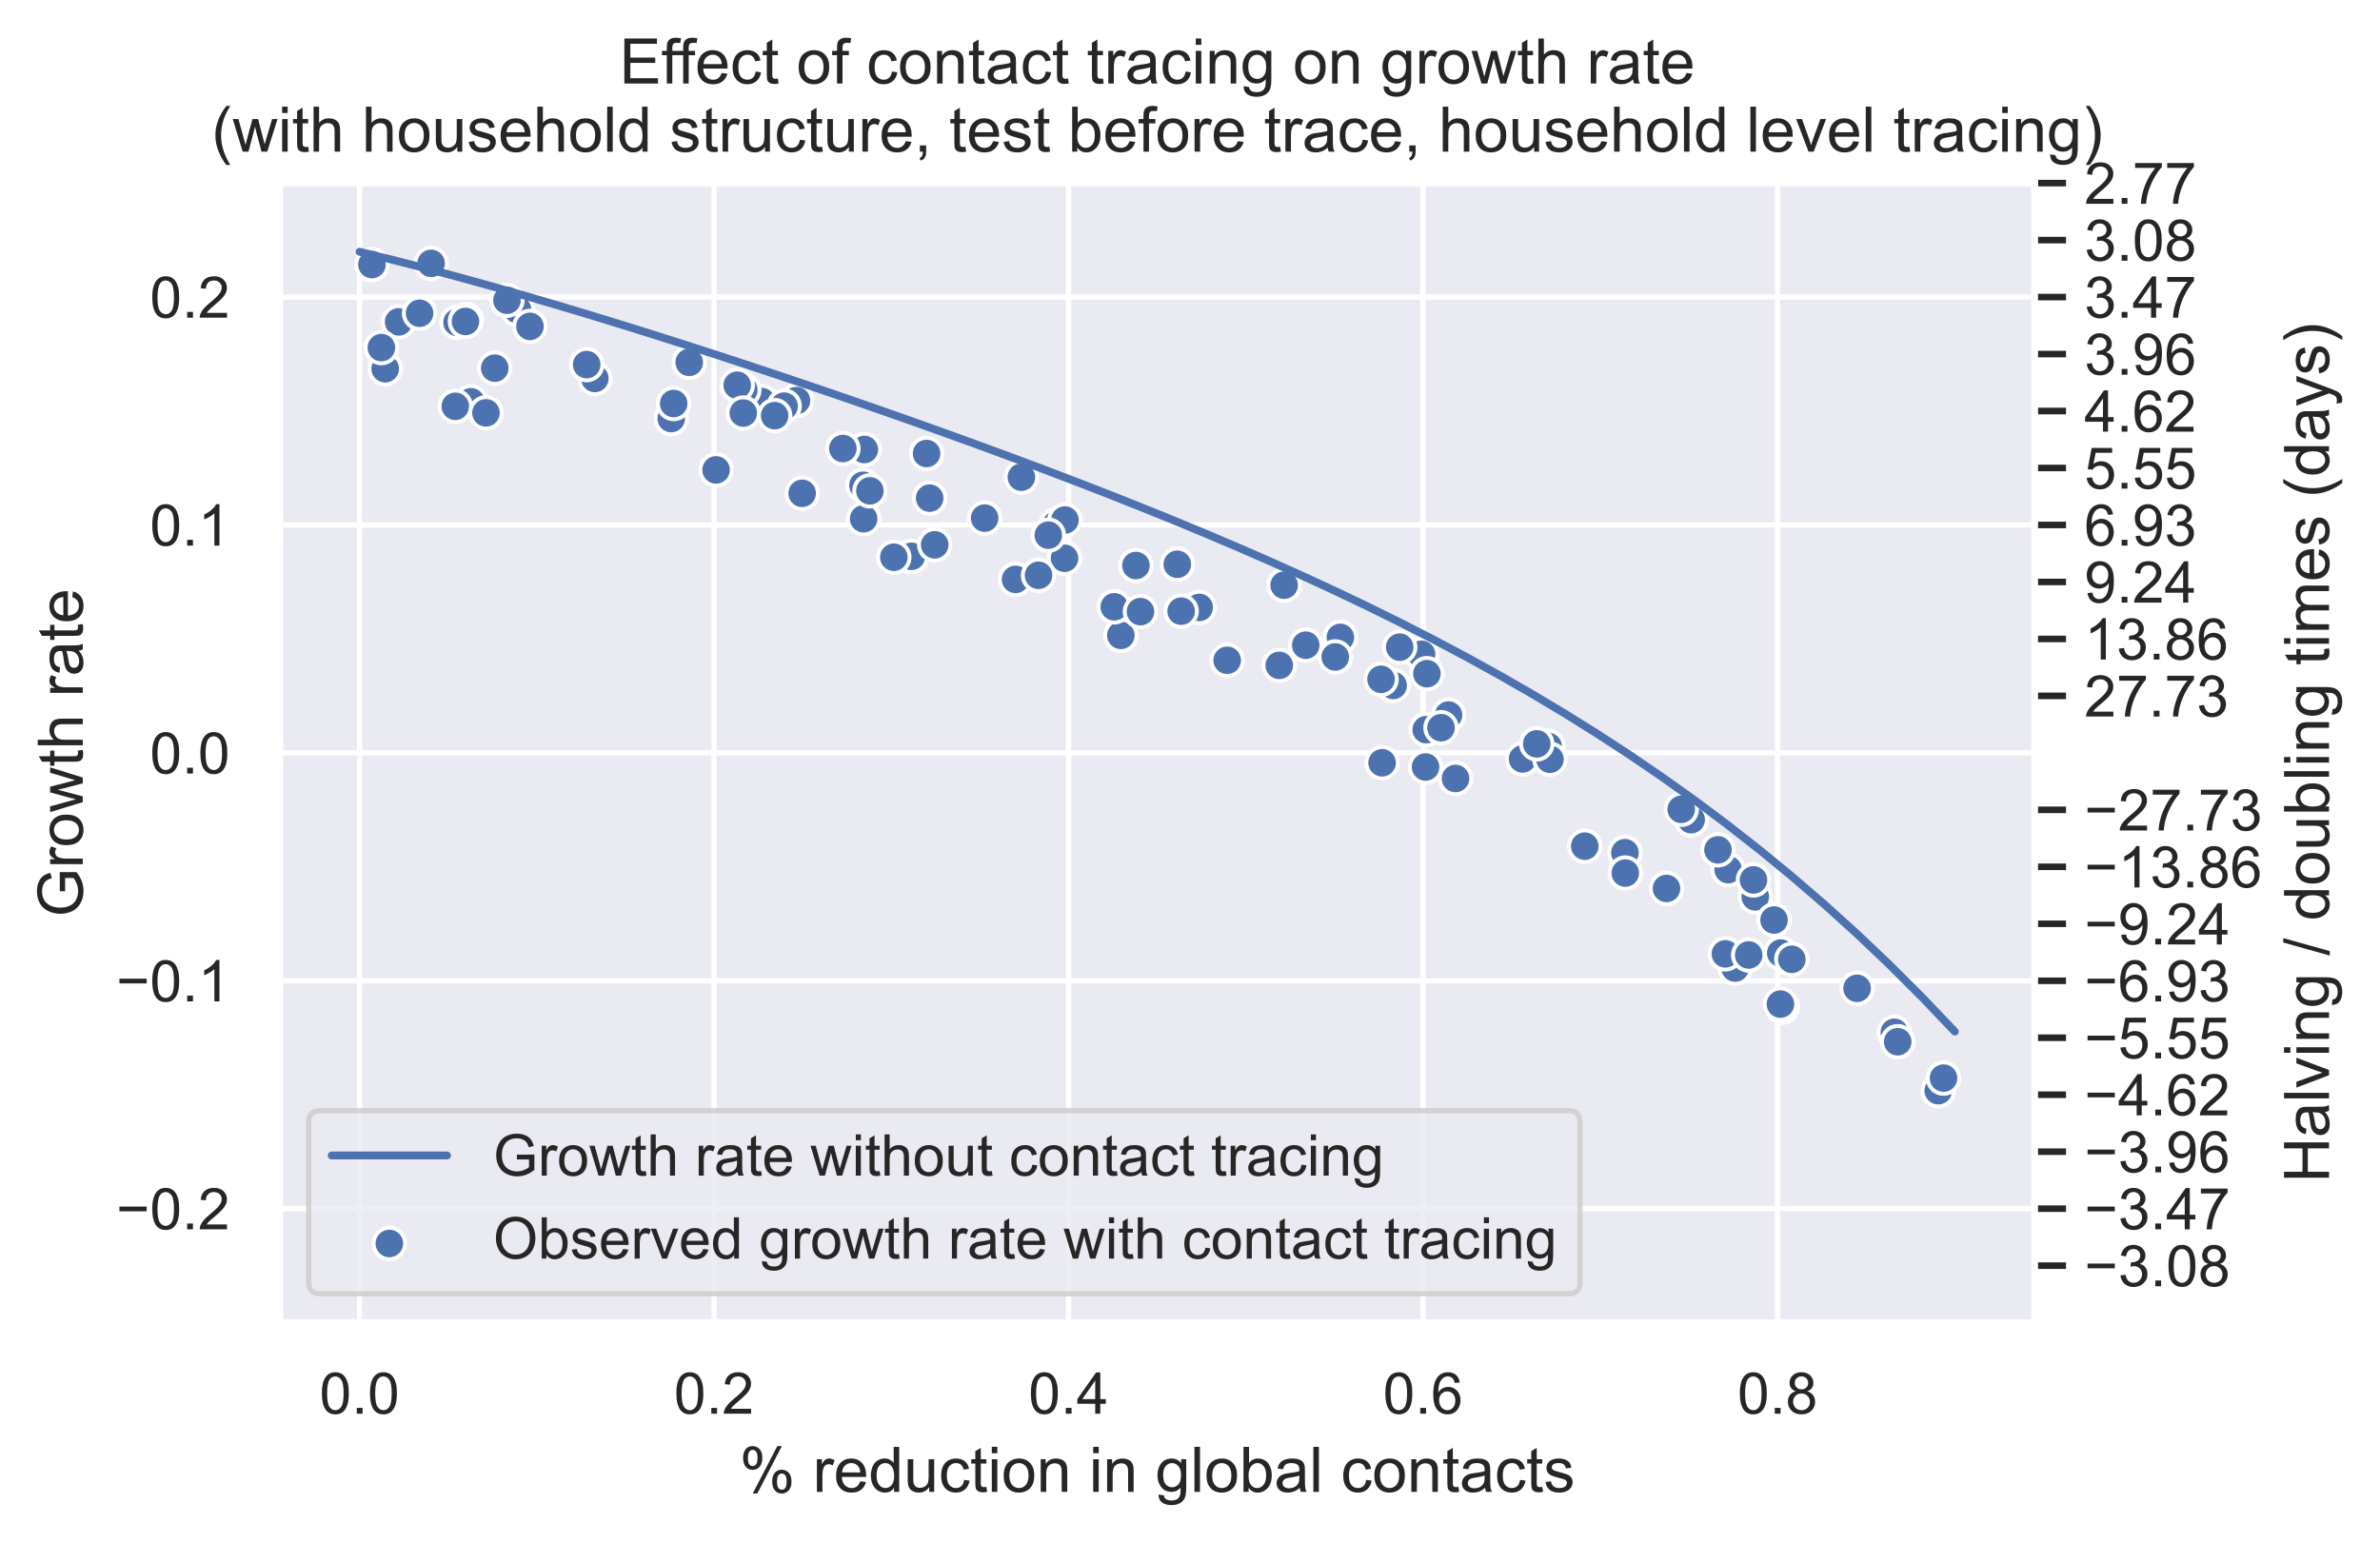 <?xml version="1.0" encoding="utf-8" standalone="no"?>
<!DOCTYPE svg PUBLIC "-//W3C//DTD SVG 1.1//EN"
  "http://www.w3.org/Graphics/SVG/1.1/DTD/svg11.dtd">
<!-- Created with matplotlib (https://matplotlib.org/) -->
<svg height="294.405pt" version="1.1" viewBox="0 0 454.099 294.405" width="454.099pt" xmlns="http://www.w3.org/2000/svg" xmlns:xlink="http://www.w3.org/1999/xlink">
 <defs>
  <style type="text/css">
*{stroke-linecap:butt;stroke-linejoin:round;}
  </style>
 </defs>
 <g id="figure_1">
  <g id="patch_1">
   <path d="M 0 294.405 
L 454.099 294.405 
L 454.099 0 
L 0 0 
z
" style="fill:#ffffff;"/>
  </g>
  <g id="axes_1">
   <g id="patch_2">
    <path d="M 53.389 252.384 
L 388.189 252.384 
L 388.189 34.944 
L 53.389 34.944 
z
" style="fill:#eaeaf2;"/>
   </g>
   <g id="axes_2">
    <g id="patch_3">
     <path d="M 388.189 252.384 
L 388.189 252.384 
L 388.189 34.944 
L 388.189 34.944 
z
" style="fill:#eaeaf2;"/>
    </g>
    <g id="matplotlib.axis_1"/>
    <g id="matplotlib.axis_2">
     <g id="ytick_1">
      <g id="line2d_1">
       <path clip-path="url(#p7dd432bd43)" d="M 388.189 241.512 
L 388.189 241.512 
" style="fill:none;stroke:#ffffff;stroke-linecap:round;"/>
      </g>
      <g id="line2d_2">
       <defs>
        <path d="M 0 0 
L 6 0 
" id="m7f4f109b6d" style="stroke:#262626;stroke-width:1.25;"/>
       </defs>
       <g>
        <use style="fill:#262626;stroke:#262626;stroke-width:1.25;" x="388.189" xlink:href="#m7f4f109b6d" y="241.512"/>
       </g>
      </g>
      <g id="text_1">
       <!-- −3.08 -->
       <defs>
        <path d="M 52.828 31.203 
L 5.562 31.203 
L 5.562 39.406 
L 52.828 39.406 
z
" id="ArialMT-8722"/>
        <path d="M 4.203 18.891 
L 12.984 20.062 
Q 14.5 12.594 18.141 9.297 
Q 21.781 6 27 6 
Q 33.203 6 37.469 10.297 
Q 41.75 14.594 41.75 20.953 
Q 41.75 27 37.797 30.922 
Q 33.844 34.859 27.734 34.859 
Q 25.25 34.859 21.531 33.891 
L 22.516 41.609 
Q 23.391 41.5 23.922 41.5 
Q 29.547 41.5 34.031 44.422 
Q 38.531 47.359 38.531 53.469 
Q 38.531 58.297 35.25 61.469 
Q 31.984 64.656 26.812 64.656 
Q 21.688 64.656 18.266 61.422 
Q 14.844 58.203 13.875 51.766 
L 5.078 53.328 
Q 6.688 62.156 12.391 67.016 
Q 18.109 71.875 26.609 71.875 
Q 32.469 71.875 37.391 69.359 
Q 42.328 66.844 44.938 62.5 
Q 47.562 58.156 47.562 53.266 
Q 47.562 48.641 45.062 44.828 
Q 42.578 41.016 37.703 38.766 
Q 44.047 37.312 47.562 32.688 
Q 51.078 28.078 51.078 21.141 
Q 51.078 11.766 44.234 5.25 
Q 37.406 -1.266 26.953 -1.266 
Q 17.531 -1.266 11.297 4.344 
Q 5.078 9.969 4.203 18.891 
z
" id="ArialMT-51"/>
        <path d="M 9.078 0 
L 9.078 10.016 
L 19.094 10.016 
L 19.094 0 
z
" id="ArialMT-46"/>
        <path d="M 4.156 35.297 
Q 4.156 48 6.766 55.734 
Q 9.375 63.484 14.516 67.672 
Q 19.672 71.875 27.484 71.875 
Q 33.25 71.875 37.594 69.547 
Q 41.938 67.234 44.766 62.859 
Q 47.609 58.5 49.219 52.219 
Q 50.828 45.953 50.828 35.297 
Q 50.828 22.703 48.234 14.969 
Q 45.656 7.234 40.5 3 
Q 35.359 -1.219 27.484 -1.219 
Q 17.141 -1.219 11.234 6.203 
Q 4.156 15.141 4.156 35.297 
z
M 13.188 35.297 
Q 13.188 17.672 17.312 11.828 
Q 21.438 6 27.484 6 
Q 33.547 6 37.672 11.859 
Q 41.797 17.719 41.797 35.297 
Q 41.797 52.984 37.672 58.781 
Q 33.547 64.594 27.391 64.594 
Q 21.344 64.594 17.719 59.469 
Q 13.188 52.938 13.188 35.297 
z
" id="ArialMT-48"/>
        <path d="M 17.672 38.812 
Q 12.203 40.828 9.562 44.531 
Q 6.938 48.25 6.938 53.422 
Q 6.938 61.234 12.547 66.547 
Q 18.172 71.875 27.484 71.875 
Q 36.859 71.875 42.578 66.422 
Q 48.297 60.984 48.297 53.172 
Q 48.297 48.188 45.672 44.5 
Q 43.062 40.828 37.75 38.812 
Q 44.344 36.672 47.781 31.875 
Q 51.219 27.094 51.219 20.453 
Q 51.219 11.281 44.719 5.031 
Q 38.234 -1.219 27.641 -1.219 
Q 17.047 -1.219 10.547 5.047 
Q 4.047 11.328 4.047 20.703 
Q 4.047 27.688 7.594 32.391 
Q 11.141 37.109 17.672 38.812 
z
M 15.922 53.719 
Q 15.922 48.641 19.188 45.406 
Q 22.469 42.188 27.688 42.188 
Q 32.766 42.188 36.016 45.375 
Q 39.266 48.578 39.266 53.219 
Q 39.266 58.062 35.906 61.359 
Q 32.562 64.656 27.594 64.656 
Q 22.562 64.656 19.234 61.422 
Q 15.922 58.203 15.922 53.719 
z
M 13.094 20.656 
Q 13.094 16.891 14.875 13.375 
Q 16.656 9.859 20.172 7.922 
Q 23.688 6 27.734 6 
Q 34.031 6 38.125 10.047 
Q 42.234 14.109 42.234 20.359 
Q 42.234 26.703 38.016 30.859 
Q 33.797 35.016 27.438 35.016 
Q 21.234 35.016 17.156 30.906 
Q 13.094 26.812 13.094 20.656 
z
" id="ArialMT-56"/>
       </defs>
       <g style="fill:#262626;" transform="translate(397.689 245.449)scale(0.11 -0.11)">
        <use xlink:href="#ArialMT-8722"/>
        <use x="58.398" xlink:href="#ArialMT-51"/>
        <use x="114.014" xlink:href="#ArialMT-46"/>
        <use x="141.797" xlink:href="#ArialMT-48"/>
        <use x="197.412" xlink:href="#ArialMT-56"/>
       </g>
      </g>
     </g>
     <g id="ytick_2">
      <g id="line2d_3">
       <path clip-path="url(#p7dd432bd43)" d="M 388.189 230.64 
L 388.189 230.64 
" style="fill:none;stroke:#ffffff;stroke-linecap:round;"/>
      </g>
      <g id="line2d_4">
       <g>
        <use style="fill:#262626;stroke:#262626;stroke-width:1.25;" x="388.189" xlink:href="#m7f4f109b6d" y="230.64"/>
       </g>
      </g>
      <g id="text_2">
       <!-- −3.47 -->
       <defs>
        <path d="M 32.328 0 
L 32.328 17.141 
L 1.266 17.141 
L 1.266 25.203 
L 33.938 71.578 
L 41.109 71.578 
L 41.109 25.203 
L 50.781 25.203 
L 50.781 17.141 
L 41.109 17.141 
L 41.109 0 
z
M 32.328 25.203 
L 32.328 57.469 
L 9.906 25.203 
z
" id="ArialMT-52"/>
        <path d="M 4.734 62.203 
L 4.734 70.656 
L 51.078 70.656 
L 51.078 63.812 
Q 44.234 56.547 37.516 44.484 
Q 30.812 32.422 27.156 19.672 
Q 24.516 10.688 23.781 0 
L 14.75 0 
Q 14.891 8.453 18.062 20.406 
Q 21.234 32.375 27.172 43.484 
Q 33.109 54.594 39.797 62.203 
z
" id="ArialMT-55"/>
       </defs>
       <g style="fill:#262626;" transform="translate(397.689 234.577)scale(0.11 -0.11)">
        <use xlink:href="#ArialMT-8722"/>
        <use x="58.398" xlink:href="#ArialMT-51"/>
        <use x="114.014" xlink:href="#ArialMT-46"/>
        <use x="141.797" xlink:href="#ArialMT-52"/>
        <use x="197.412" xlink:href="#ArialMT-55"/>
       </g>
      </g>
     </g>
     <g id="ytick_3">
      <g id="line2d_5">
       <path clip-path="url(#p7dd432bd43)" d="M 388.189 219.768 
L 388.189 219.768 
" style="fill:none;stroke:#ffffff;stroke-linecap:round;"/>
      </g>
      <g id="line2d_6">
       <g>
        <use style="fill:#262626;stroke:#262626;stroke-width:1.25;" x="388.189" xlink:href="#m7f4f109b6d" y="219.768"/>
       </g>
      </g>
      <g id="text_3">
       <!-- −3.96 -->
       <defs>
        <path d="M 5.469 16.547 
L 13.922 17.328 
Q 14.984 11.375 18.016 8.688 
Q 21.047 6 25.781 6 
Q 29.828 6 32.875 7.859 
Q 35.938 9.719 37.891 12.812 
Q 39.844 15.922 41.156 21.188 
Q 42.484 26.469 42.484 31.938 
Q 42.484 32.516 42.438 33.688 
Q 39.797 29.5 35.234 26.875 
Q 30.672 24.266 25.344 24.266 
Q 16.453 24.266 10.297 30.703 
Q 4.156 37.156 4.156 47.703 
Q 4.156 58.594 10.578 65.234 
Q 17 71.875 26.656 71.875 
Q 33.641 71.875 39.422 68.109 
Q 45.219 64.359 48.219 57.391 
Q 51.219 50.438 51.219 37.25 
Q 51.219 23.531 48.234 15.406 
Q 45.266 7.281 39.375 3.031 
Q 33.5 -1.219 25.594 -1.219 
Q 17.188 -1.219 11.859 3.438 
Q 6.547 8.109 5.469 16.547 
z
M 41.453 48.141 
Q 41.453 55.719 37.422 60.156 
Q 33.406 64.594 27.734 64.594 
Q 21.875 64.594 17.531 59.812 
Q 13.188 55.031 13.188 47.406 
Q 13.188 40.578 17.312 36.297 
Q 21.438 32.031 27.484 32.031 
Q 33.594 32.031 37.516 36.297 
Q 41.453 40.578 41.453 48.141 
z
" id="ArialMT-57"/>
        <path d="M 49.75 54.047 
L 41.016 53.375 
Q 39.844 58.547 37.703 60.891 
Q 34.125 64.656 28.906 64.656 
Q 24.703 64.656 21.531 62.312 
Q 17.391 59.281 14.984 53.469 
Q 12.594 47.656 12.5 36.922 
Q 15.672 41.75 20.266 44.094 
Q 24.859 46.438 29.891 46.438 
Q 38.672 46.438 44.844 39.969 
Q 51.031 33.5 51.031 23.25 
Q 51.031 16.5 48.125 10.719 
Q 45.219 4.938 40.141 1.859 
Q 35.062 -1.219 28.609 -1.219 
Q 17.625 -1.219 10.688 6.859 
Q 3.766 14.938 3.766 33.5 
Q 3.766 54.25 11.422 63.672 
Q 18.109 71.875 29.438 71.875 
Q 37.891 71.875 43.281 67.141 
Q 48.688 62.406 49.75 54.047 
z
M 13.875 23.188 
Q 13.875 18.656 15.797 14.5 
Q 17.719 10.359 21.188 8.172 
Q 24.656 6 28.469 6 
Q 34.031 6 38.031 10.484 
Q 42.047 14.984 42.047 22.703 
Q 42.047 30.125 38.078 34.391 
Q 34.125 38.672 28.125 38.672 
Q 22.172 38.672 18.016 34.391 
Q 13.875 30.125 13.875 23.188 
z
" id="ArialMT-54"/>
       </defs>
       <g style="fill:#262626;" transform="translate(397.689 223.705)scale(0.11 -0.11)">
        <use xlink:href="#ArialMT-8722"/>
        <use x="58.398" xlink:href="#ArialMT-51"/>
        <use x="114.014" xlink:href="#ArialMT-46"/>
        <use x="141.797" xlink:href="#ArialMT-57"/>
        <use x="197.412" xlink:href="#ArialMT-54"/>
       </g>
      </g>
     </g>
     <g id="ytick_4">
      <g id="line2d_7">
       <path clip-path="url(#p7dd432bd43)" d="M 388.189 208.896 
L 388.189 208.896 
" style="fill:none;stroke:#ffffff;stroke-linecap:round;"/>
      </g>
      <g id="line2d_8">
       <g>
        <use style="fill:#262626;stroke:#262626;stroke-width:1.25;" x="388.189" xlink:href="#m7f4f109b6d" y="208.896"/>
       </g>
      </g>
      <g id="text_4">
       <!-- −4.62 -->
       <defs>
        <path d="M 50.344 8.453 
L 50.344 0 
L 3.031 0 
Q 2.938 3.172 4.047 6.109 
Q 5.859 10.938 9.828 15.625 
Q 13.812 20.312 21.344 26.469 
Q 33.016 36.031 37.109 41.625 
Q 41.219 47.219 41.219 52.203 
Q 41.219 57.422 37.469 61 
Q 33.734 64.594 27.734 64.594 
Q 21.391 64.594 17.578 60.781 
Q 13.766 56.984 13.719 50.25 
L 4.688 51.172 
Q 5.609 61.281 11.656 66.578 
Q 17.719 71.875 27.938 71.875 
Q 38.234 71.875 44.234 66.156 
Q 50.25 60.453 50.25 52 
Q 50.25 47.703 48.484 43.547 
Q 46.734 39.406 42.656 34.812 
Q 38.578 30.219 29.109 22.219 
Q 21.188 15.578 18.938 13.203 
Q 16.703 10.844 15.234 8.453 
z
" id="ArialMT-50"/>
       </defs>
       <g style="fill:#262626;" transform="translate(397.689 212.833)scale(0.11 -0.11)">
        <use xlink:href="#ArialMT-8722"/>
        <use x="58.398" xlink:href="#ArialMT-52"/>
        <use x="114.014" xlink:href="#ArialMT-46"/>
        <use x="141.797" xlink:href="#ArialMT-54"/>
        <use x="197.412" xlink:href="#ArialMT-50"/>
       </g>
      </g>
     </g>
     <g id="ytick_5">
      <g id="line2d_9">
       <path clip-path="url(#p7dd432bd43)" d="M 388.189 198.024 
L 388.189 198.024 
" style="fill:none;stroke:#ffffff;stroke-linecap:round;"/>
      </g>
      <g id="line2d_10">
       <g>
        <use style="fill:#262626;stroke:#262626;stroke-width:1.25;" x="388.189" xlink:href="#m7f4f109b6d" y="198.024"/>
       </g>
      </g>
      <g id="text_5">
       <!-- −5.55 -->
       <defs>
        <path d="M 4.156 18.75 
L 13.375 19.531 
Q 14.406 12.797 18.141 9.391 
Q 21.875 6 27.156 6 
Q 33.5 6 37.891 10.781 
Q 42.281 15.578 42.281 23.484 
Q 42.281 31 38.062 35.344 
Q 33.844 39.703 27 39.703 
Q 22.75 39.703 19.328 37.766 
Q 15.922 35.844 13.969 32.766 
L 5.719 33.844 
L 12.641 70.609 
L 48.25 70.609 
L 48.25 62.203 
L 19.672 62.203 
L 15.828 42.969 
Q 22.266 47.469 29.344 47.469 
Q 38.719 47.469 45.156 40.969 
Q 51.609 34.469 51.609 24.266 
Q 51.609 14.547 45.953 7.469 
Q 39.062 -1.219 27.156 -1.219 
Q 17.391 -1.219 11.203 4.25 
Q 5.031 9.719 4.156 18.75 
z
" id="ArialMT-53"/>
       </defs>
       <g style="fill:#262626;" transform="translate(397.689 201.961)scale(0.11 -0.11)">
        <use xlink:href="#ArialMT-8722"/>
        <use x="58.398" xlink:href="#ArialMT-53"/>
        <use x="114.014" xlink:href="#ArialMT-46"/>
        <use x="141.797" xlink:href="#ArialMT-53"/>
        <use x="197.412" xlink:href="#ArialMT-53"/>
       </g>
      </g>
     </g>
     <g id="ytick_6">
      <g id="line2d_11">
       <path clip-path="url(#p7dd432bd43)" d="M 388.189 187.152 
L 388.189 187.152 
" style="fill:none;stroke:#ffffff;stroke-linecap:round;"/>
      </g>
      <g id="line2d_12">
       <g>
        <use style="fill:#262626;stroke:#262626;stroke-width:1.25;" x="388.189" xlink:href="#m7f4f109b6d" y="187.152"/>
       </g>
      </g>
      <g id="text_6">
       <!-- −6.93 -->
       <g style="fill:#262626;" transform="translate(397.689 191.089)scale(0.11 -0.11)">
        <use xlink:href="#ArialMT-8722"/>
        <use x="58.398" xlink:href="#ArialMT-54"/>
        <use x="114.014" xlink:href="#ArialMT-46"/>
        <use x="141.797" xlink:href="#ArialMT-57"/>
        <use x="197.412" xlink:href="#ArialMT-51"/>
       </g>
      </g>
     </g>
     <g id="ytick_7">
      <g id="line2d_13">
       <path clip-path="url(#p7dd432bd43)" d="M 388.189 176.28 
L 388.189 176.28 
" style="fill:none;stroke:#ffffff;stroke-linecap:round;"/>
      </g>
      <g id="line2d_14">
       <g>
        <use style="fill:#262626;stroke:#262626;stroke-width:1.25;" x="388.189" xlink:href="#m7f4f109b6d" y="176.28"/>
       </g>
      </g>
      <g id="text_7">
       <!-- −9.24 -->
       <g style="fill:#262626;" transform="translate(397.689 180.217)scale(0.11 -0.11)">
        <use xlink:href="#ArialMT-8722"/>
        <use x="58.398" xlink:href="#ArialMT-57"/>
        <use x="114.014" xlink:href="#ArialMT-46"/>
        <use x="141.797" xlink:href="#ArialMT-50"/>
        <use x="197.412" xlink:href="#ArialMT-52"/>
       </g>
      </g>
     </g>
     <g id="ytick_8">
      <g id="line2d_15">
       <path clip-path="url(#p7dd432bd43)" d="M 388.189 165.408 
L 388.189 165.408 
" style="fill:none;stroke:#ffffff;stroke-linecap:round;"/>
      </g>
      <g id="line2d_16">
       <g>
        <use style="fill:#262626;stroke:#262626;stroke-width:1.25;" x="388.189" xlink:href="#m7f4f109b6d" y="165.408"/>
       </g>
      </g>
      <g id="text_8">
       <!-- −13.86 -->
       <defs>
        <path d="M 37.25 0 
L 28.469 0 
L 28.469 56 
Q 25.297 52.984 20.141 49.953 
Q 14.984 46.922 10.891 45.406 
L 10.891 53.906 
Q 18.266 57.375 23.781 62.297 
Q 29.297 67.234 31.594 71.875 
L 37.25 71.875 
z
" id="ArialMT-49"/>
       </defs>
       <g style="fill:#262626;" transform="translate(397.689 169.345)scale(0.11 -0.11)">
        <use xlink:href="#ArialMT-8722"/>
        <use x="58.398" xlink:href="#ArialMT-49"/>
        <use x="114.014" xlink:href="#ArialMT-51"/>
        <use x="169.629" xlink:href="#ArialMT-46"/>
        <use x="197.412" xlink:href="#ArialMT-56"/>
        <use x="253.027" xlink:href="#ArialMT-54"/>
       </g>
      </g>
     </g>
     <g id="ytick_9">
      <g id="line2d_17">
       <path clip-path="url(#p7dd432bd43)" d="M 388.189 154.536 
L 388.189 154.536 
" style="fill:none;stroke:#ffffff;stroke-linecap:round;"/>
      </g>
      <g id="line2d_18">
       <g>
        <use style="fill:#262626;stroke:#262626;stroke-width:1.25;" x="388.189" xlink:href="#m7f4f109b6d" y="154.536"/>
       </g>
      </g>
      <g id="text_9">
       <!-- −27.73 -->
       <g style="fill:#262626;" transform="translate(397.689 158.473)scale(0.11 -0.11)">
        <use xlink:href="#ArialMT-8722"/>
        <use x="58.398" xlink:href="#ArialMT-50"/>
        <use x="114.014" xlink:href="#ArialMT-55"/>
        <use x="169.629" xlink:href="#ArialMT-46"/>
        <use x="197.412" xlink:href="#ArialMT-55"/>
        <use x="253.027" xlink:href="#ArialMT-51"/>
       </g>
      </g>
     </g>
     <g id="ytick_10">
      <g id="line2d_19">
       <path clip-path="url(#p7dd432bd43)" d="M 388.189 132.792 
L 388.189 132.792 
" style="fill:none;stroke:#ffffff;stroke-linecap:round;"/>
      </g>
      <g id="line2d_20">
       <g>
        <use style="fill:#262626;stroke:#262626;stroke-width:1.25;" x="388.189" xlink:href="#m7f4f109b6d" y="132.792"/>
       </g>
      </g>
      <g id="text_10">
       <!-- 27.73 -->
       <g style="fill:#262626;" transform="translate(397.689 136.729)scale(0.11 -0.11)">
        <use xlink:href="#ArialMT-50"/>
        <use x="55.615" xlink:href="#ArialMT-55"/>
        <use x="111.23" xlink:href="#ArialMT-46"/>
        <use x="139.014" xlink:href="#ArialMT-55"/>
        <use x="194.629" xlink:href="#ArialMT-51"/>
       </g>
      </g>
     </g>
     <g id="ytick_11">
      <g id="line2d_21">
       <path clip-path="url(#p7dd432bd43)" d="M 388.189 121.92 
L 388.189 121.92 
" style="fill:none;stroke:#ffffff;stroke-linecap:round;"/>
      </g>
      <g id="line2d_22">
       <g>
        <use style="fill:#262626;stroke:#262626;stroke-width:1.25;" x="388.189" xlink:href="#m7f4f109b6d" y="121.92"/>
       </g>
      </g>
      <g id="text_11">
       <!-- 13.86 -->
       <g style="fill:#262626;" transform="translate(397.689 125.857)scale(0.11 -0.11)">
        <use xlink:href="#ArialMT-49"/>
        <use x="55.615" xlink:href="#ArialMT-51"/>
        <use x="111.23" xlink:href="#ArialMT-46"/>
        <use x="139.014" xlink:href="#ArialMT-56"/>
        <use x="194.629" xlink:href="#ArialMT-54"/>
       </g>
      </g>
     </g>
     <g id="ytick_12">
      <g id="line2d_23">
       <path clip-path="url(#p7dd432bd43)" d="M 388.189 111.048 
L 388.189 111.048 
" style="fill:none;stroke:#ffffff;stroke-linecap:round;"/>
      </g>
      <g id="line2d_24">
       <g>
        <use style="fill:#262626;stroke:#262626;stroke-width:1.25;" x="388.189" xlink:href="#m7f4f109b6d" y="111.048"/>
       </g>
      </g>
      <g id="text_12">
       <!-- 9.24 -->
       <g style="fill:#262626;" transform="translate(397.689 114.985)scale(0.11 -0.11)">
        <use xlink:href="#ArialMT-57"/>
        <use x="55.615" xlink:href="#ArialMT-46"/>
        <use x="83.398" xlink:href="#ArialMT-50"/>
        <use x="139.014" xlink:href="#ArialMT-52"/>
       </g>
      </g>
     </g>
     <g id="ytick_13">
      <g id="line2d_25">
       <path clip-path="url(#p7dd432bd43)" d="M 388.189 100.176 
L 388.189 100.176 
" style="fill:none;stroke:#ffffff;stroke-linecap:round;"/>
      </g>
      <g id="line2d_26">
       <g>
        <use style="fill:#262626;stroke:#262626;stroke-width:1.25;" x="388.189" xlink:href="#m7f4f109b6d" y="100.176"/>
       </g>
      </g>
      <g id="text_13">
       <!-- 6.93 -->
       <g style="fill:#262626;" transform="translate(397.689 104.113)scale(0.11 -0.11)">
        <use xlink:href="#ArialMT-54"/>
        <use x="55.615" xlink:href="#ArialMT-46"/>
        <use x="83.398" xlink:href="#ArialMT-57"/>
        <use x="139.014" xlink:href="#ArialMT-51"/>
       </g>
      </g>
     </g>
     <g id="ytick_14">
      <g id="line2d_27">
       <path clip-path="url(#p7dd432bd43)" d="M 388.189 89.304 
L 388.189 89.304 
" style="fill:none;stroke:#ffffff;stroke-linecap:round;"/>
      </g>
      <g id="line2d_28">
       <g>
        <use style="fill:#262626;stroke:#262626;stroke-width:1.25;" x="388.189" xlink:href="#m7f4f109b6d" y="89.304"/>
       </g>
      </g>
      <g id="text_14">
       <!-- 5.55 -->
       <g style="fill:#262626;" transform="translate(397.689 93.241)scale(0.11 -0.11)">
        <use xlink:href="#ArialMT-53"/>
        <use x="55.615" xlink:href="#ArialMT-46"/>
        <use x="83.398" xlink:href="#ArialMT-53"/>
        <use x="139.014" xlink:href="#ArialMT-53"/>
       </g>
      </g>
     </g>
     <g id="ytick_15">
      <g id="line2d_29">
       <path clip-path="url(#p7dd432bd43)" d="M 388.189 78.432 
L 388.189 78.432 
" style="fill:none;stroke:#ffffff;stroke-linecap:round;"/>
      </g>
      <g id="line2d_30">
       <g>
        <use style="fill:#262626;stroke:#262626;stroke-width:1.25;" x="388.189" xlink:href="#m7f4f109b6d" y="78.432"/>
       </g>
      </g>
      <g id="text_15">
       <!-- 4.62 -->
       <g style="fill:#262626;" transform="translate(397.689 82.369)scale(0.11 -0.11)">
        <use xlink:href="#ArialMT-52"/>
        <use x="55.615" xlink:href="#ArialMT-46"/>
        <use x="83.398" xlink:href="#ArialMT-54"/>
        <use x="139.014" xlink:href="#ArialMT-50"/>
       </g>
      </g>
     </g>
     <g id="ytick_16">
      <g id="line2d_31">
       <path clip-path="url(#p7dd432bd43)" d="M 388.189 67.56 
L 388.189 67.56 
" style="fill:none;stroke:#ffffff;stroke-linecap:round;"/>
      </g>
      <g id="line2d_32">
       <g>
        <use style="fill:#262626;stroke:#262626;stroke-width:1.25;" x="388.189" xlink:href="#m7f4f109b6d" y="67.56"/>
       </g>
      </g>
      <g id="text_16">
       <!-- 3.96 -->
       <g style="fill:#262626;" transform="translate(397.689 71.497)scale(0.11 -0.11)">
        <use xlink:href="#ArialMT-51"/>
        <use x="55.615" xlink:href="#ArialMT-46"/>
        <use x="83.398" xlink:href="#ArialMT-57"/>
        <use x="139.014" xlink:href="#ArialMT-54"/>
       </g>
      </g>
     </g>
     <g id="ytick_17">
      <g id="line2d_33">
       <path clip-path="url(#p7dd432bd43)" d="M 388.189 56.688 
L 388.189 56.688 
" style="fill:none;stroke:#ffffff;stroke-linecap:round;"/>
      </g>
      <g id="line2d_34">
       <g>
        <use style="fill:#262626;stroke:#262626;stroke-width:1.25;" x="388.189" xlink:href="#m7f4f109b6d" y="56.688"/>
       </g>
      </g>
      <g id="text_17">
       <!-- 3.47 -->
       <g style="fill:#262626;" transform="translate(397.689 60.625)scale(0.11 -0.11)">
        <use xlink:href="#ArialMT-51"/>
        <use x="55.615" xlink:href="#ArialMT-46"/>
        <use x="83.398" xlink:href="#ArialMT-52"/>
        <use x="139.014" xlink:href="#ArialMT-55"/>
       </g>
      </g>
     </g>
     <g id="ytick_18">
      <g id="line2d_35">
       <path clip-path="url(#p7dd432bd43)" d="M 388.189 45.816 
L 388.189 45.816 
" style="fill:none;stroke:#ffffff;stroke-linecap:round;"/>
      </g>
      <g id="line2d_36">
       <g>
        <use style="fill:#262626;stroke:#262626;stroke-width:1.25;" x="388.189" xlink:href="#m7f4f109b6d" y="45.816"/>
       </g>
      </g>
      <g id="text_18">
       <!-- 3.08 -->
       <g style="fill:#262626;" transform="translate(397.689 49.753)scale(0.11 -0.11)">
        <use xlink:href="#ArialMT-51"/>
        <use x="55.615" xlink:href="#ArialMT-46"/>
        <use x="83.398" xlink:href="#ArialMT-48"/>
        <use x="139.014" xlink:href="#ArialMT-56"/>
       </g>
      </g>
     </g>
     <g id="ytick_19">
      <g id="line2d_37">
       <path clip-path="url(#p7dd432bd43)" d="M 388.189 34.944 
L 388.189 34.944 
" style="fill:none;stroke:#ffffff;stroke-linecap:round;"/>
      </g>
      <g id="line2d_38">
       <g>
        <use style="fill:#262626;stroke:#262626;stroke-width:1.25;" x="388.189" xlink:href="#m7f4f109b6d" y="34.944"/>
       </g>
      </g>
      <g id="text_19">
       <!-- 2.77 -->
       <g style="fill:#262626;" transform="translate(397.689 38.881)scale(0.11 -0.11)">
        <use xlink:href="#ArialMT-50"/>
        <use x="55.615" xlink:href="#ArialMT-46"/>
        <use x="83.398" xlink:href="#ArialMT-55"/>
        <use x="139.014" xlink:href="#ArialMT-55"/>
       </g>
      </g>
     </g>
     <g id="text_20">
      <!-- Halving / doubling times (days) -->
      <defs>
       <path d="M 8.016 0 
L 8.016 71.578 
L 17.484 71.578 
L 17.484 42.188 
L 54.688 42.188 
L 54.688 71.578 
L 64.156 71.578 
L 64.156 0 
L 54.688 0 
L 54.688 33.734 
L 17.484 33.734 
L 17.484 0 
z
" id="ArialMT-72"/>
       <path d="M 40.438 6.391 
Q 35.547 2.25 31.031 0.531 
Q 26.516 -1.172 21.344 -1.172 
Q 12.797 -1.172 8.203 3 
Q 3.609 7.172 3.609 13.672 
Q 3.609 17.484 5.344 20.625 
Q 7.078 23.781 9.891 25.688 
Q 12.703 27.594 16.219 28.562 
Q 18.797 29.25 24.031 29.891 
Q 34.672 31.156 39.703 32.906 
Q 39.75 34.719 39.75 35.203 
Q 39.75 40.578 37.25 42.781 
Q 33.891 45.75 27.25 45.75 
Q 21.047 45.75 18.094 43.578 
Q 15.141 41.406 13.719 35.891 
L 5.125 37.062 
Q 6.297 42.578 8.984 45.969 
Q 11.672 49.359 16.75 51.188 
Q 21.828 53.031 28.516 53.031 
Q 35.156 53.031 39.297 51.469 
Q 43.453 49.906 45.406 47.531 
Q 47.359 45.172 48.141 41.547 
Q 48.578 39.312 48.578 33.453 
L 48.578 21.734 
Q 48.578 9.469 49.141 6.219 
Q 49.703 2.984 51.375 0 
L 42.188 0 
Q 40.828 2.734 40.438 6.391 
z
M 39.703 26.031 
Q 34.906 24.078 25.344 22.703 
Q 19.922 21.922 17.672 20.938 
Q 15.438 19.969 14.203 18.094 
Q 12.984 16.219 12.984 13.922 
Q 12.984 10.406 15.641 8.062 
Q 18.312 5.719 23.438 5.719 
Q 28.516 5.719 32.469 7.938 
Q 36.422 10.156 38.281 14.016 
Q 39.703 17 39.703 22.797 
z
" id="ArialMT-97"/>
       <path d="M 6.391 0 
L 6.391 71.578 
L 15.188 71.578 
L 15.188 0 
z
" id="ArialMT-108"/>
       <path d="M 21 0 
L 1.266 51.859 
L 10.547 51.859 
L 21.688 20.797 
Q 23.484 15.766 25 10.359 
Q 26.172 14.453 28.266 20.219 
L 39.797 51.859 
L 48.828 51.859 
L 29.203 0 
z
" id="ArialMT-118"/>
       <path d="M 6.641 61.469 
L 6.641 71.578 
L 15.438 71.578 
L 15.438 61.469 
z
M 6.641 0 
L 6.641 51.859 
L 15.438 51.859 
L 15.438 0 
z
" id="ArialMT-105"/>
       <path d="M 6.594 0 
L 6.594 51.859 
L 14.5 51.859 
L 14.5 44.484 
Q 20.219 53.031 31 53.031 
Q 35.688 53.031 39.625 51.344 
Q 43.562 49.656 45.516 46.922 
Q 47.469 44.188 48.25 40.438 
Q 48.734 37.984 48.734 31.891 
L 48.734 0 
L 39.938 0 
L 39.938 31.547 
Q 39.938 36.922 38.906 39.578 
Q 37.891 42.234 35.281 43.812 
Q 32.672 45.406 29.156 45.406 
Q 23.531 45.406 19.453 41.844 
Q 15.375 38.281 15.375 28.328 
L 15.375 0 
z
" id="ArialMT-110"/>
       <path d="M 4.984 -4.297 
L 13.531 -5.562 
Q 14.062 -9.516 16.5 -11.328 
Q 19.781 -13.766 25.438 -13.766 
Q 31.547 -13.766 34.859 -11.328 
Q 38.188 -8.891 39.359 -4.5 
Q 40.047 -1.812 39.984 6.781 
Q 34.234 0 25.641 0 
Q 14.938 0 9.078 7.719 
Q 3.219 15.438 3.219 26.219 
Q 3.219 33.641 5.906 39.906 
Q 8.594 46.188 13.688 49.609 
Q 18.797 53.031 25.688 53.031 
Q 34.859 53.031 40.828 45.609 
L 40.828 51.859 
L 48.922 51.859 
L 48.922 7.031 
Q 48.922 -5.078 46.453 -10.125 
Q 44 -15.188 38.641 -18.109 
Q 33.297 -21.047 25.484 -21.047 
Q 16.219 -21.047 10.5 -16.875 
Q 4.781 -12.703 4.984 -4.297 
z
M 12.25 26.859 
Q 12.25 16.656 16.297 11.969 
Q 20.359 7.281 26.469 7.281 
Q 32.516 7.281 36.609 11.938 
Q 40.719 16.609 40.719 26.562 
Q 40.719 36.078 36.5 40.906 
Q 32.281 45.75 26.312 45.75 
Q 20.453 45.75 16.344 40.984 
Q 12.25 36.234 12.25 26.859 
z
" id="ArialMT-103"/>
       <path id="ArialMT-32"/>
       <path d="M 0 -1.219 
L 20.75 72.797 
L 27.781 72.797 
L 7.078 -1.219 
z
" id="ArialMT-47"/>
       <path d="M 40.234 0 
L 40.234 6.547 
Q 35.297 -1.172 25.734 -1.172 
Q 19.531 -1.172 14.328 2.25 
Q 9.125 5.672 6.266 11.797 
Q 3.422 17.922 3.422 25.875 
Q 3.422 33.641 6 39.969 
Q 8.594 46.297 13.766 49.656 
Q 18.953 53.031 25.344 53.031 
Q 30.031 53.031 33.688 51.047 
Q 37.359 49.078 39.656 45.906 
L 39.656 71.578 
L 48.391 71.578 
L 48.391 0 
z
M 12.453 25.875 
Q 12.453 15.922 16.641 10.984 
Q 20.844 6.062 26.562 6.062 
Q 32.328 6.062 36.344 10.766 
Q 40.375 15.484 40.375 25.141 
Q 40.375 35.797 36.266 40.766 
Q 32.172 45.75 26.172 45.75 
Q 20.312 45.75 16.375 40.969 
Q 12.453 36.188 12.453 25.875 
z
" id="ArialMT-100"/>
       <path d="M 3.328 25.922 
Q 3.328 40.328 11.328 47.266 
Q 18.016 53.031 27.641 53.031 
Q 38.328 53.031 45.109 46.016 
Q 51.906 39.016 51.906 26.656 
Q 51.906 16.656 48.906 10.906 
Q 45.906 5.172 40.156 2 
Q 34.422 -1.172 27.641 -1.172 
Q 16.75 -1.172 10.031 5.812 
Q 3.328 12.797 3.328 25.922 
z
M 12.359 25.922 
Q 12.359 15.969 16.703 11.016 
Q 21.047 6.062 27.641 6.062 
Q 34.188 6.062 38.531 11.031 
Q 42.875 16.016 42.875 26.219 
Q 42.875 35.844 38.5 40.797 
Q 34.125 45.75 27.641 45.75 
Q 21.047 45.75 16.703 40.812 
Q 12.359 35.891 12.359 25.922 
z
" id="ArialMT-111"/>
       <path d="M 40.578 0 
L 40.578 7.625 
Q 34.516 -1.172 24.125 -1.172 
Q 19.531 -1.172 15.547 0.578 
Q 11.578 2.344 9.641 5 
Q 7.719 7.672 6.938 11.531 
Q 6.391 14.109 6.391 19.734 
L 6.391 51.859 
L 15.188 51.859 
L 15.188 23.094 
Q 15.188 16.219 15.719 13.812 
Q 16.547 10.359 19.234 8.375 
Q 21.922 6.391 25.875 6.391 
Q 29.828 6.391 33.297 8.422 
Q 36.766 10.453 38.203 13.938 
Q 39.656 17.438 39.656 24.078 
L 39.656 51.859 
L 48.438 51.859 
L 48.438 0 
z
" id="ArialMT-117"/>
       <path d="M 14.703 0 
L 6.547 0 
L 6.547 71.578 
L 15.328 71.578 
L 15.328 46.047 
Q 20.906 53.031 29.547 53.031 
Q 34.328 53.031 38.594 51.094 
Q 42.875 49.172 45.625 45.672 
Q 48.391 42.188 49.953 37.25 
Q 51.516 32.328 51.516 26.703 
Q 51.516 13.375 44.922 6.094 
Q 38.328 -1.172 29.109 -1.172 
Q 19.922 -1.172 14.703 6.5 
z
M 14.594 26.312 
Q 14.594 17 17.141 12.844 
Q 21.297 6.062 28.375 6.062 
Q 34.125 6.062 38.328 11.062 
Q 42.531 16.062 42.531 25.984 
Q 42.531 36.141 38.5 40.969 
Q 34.469 45.797 28.766 45.797 
Q 23 45.797 18.797 40.797 
Q 14.594 35.797 14.594 26.312 
z
" id="ArialMT-98"/>
       <path d="M 25.781 7.859 
L 27.047 0.094 
Q 23.344 -0.688 20.406 -0.688 
Q 15.625 -0.688 12.984 0.828 
Q 10.359 2.344 9.281 4.812 
Q 8.203 7.281 8.203 15.188 
L 8.203 45.016 
L 1.766 45.016 
L 1.766 51.859 
L 8.203 51.859 
L 8.203 64.703 
L 16.938 69.969 
L 16.938 51.859 
L 25.781 51.859 
L 25.781 45.016 
L 16.938 45.016 
L 16.938 14.703 
Q 16.938 10.938 17.406 9.859 
Q 17.875 8.797 18.922 8.156 
Q 19.969 7.516 21.922 7.516 
Q 23.391 7.516 25.781 7.859 
z
" id="ArialMT-116"/>
       <path d="M 6.594 0 
L 6.594 51.859 
L 14.453 51.859 
L 14.453 44.578 
Q 16.891 48.391 20.938 50.703 
Q 25 53.031 30.172 53.031 
Q 35.938 53.031 39.625 50.641 
Q 43.312 48.25 44.828 43.953 
Q 50.984 53.031 60.844 53.031 
Q 68.562 53.031 72.703 48.75 
Q 76.859 44.484 76.859 35.594 
L 76.859 0 
L 68.109 0 
L 68.109 32.672 
Q 68.109 37.938 67.25 40.25 
Q 66.406 42.578 64.156 43.984 
Q 61.922 45.406 58.891 45.406 
Q 53.422 45.406 49.797 41.766 
Q 46.188 38.141 46.188 30.125 
L 46.188 0 
L 37.406 0 
L 37.406 33.688 
Q 37.406 39.547 35.25 42.469 
Q 33.109 45.406 28.219 45.406 
Q 24.516 45.406 21.359 43.453 
Q 18.219 41.5 16.797 37.734 
Q 15.375 33.984 15.375 26.906 
L 15.375 0 
z
" id="ArialMT-109"/>
       <path d="M 42.094 16.703 
L 51.172 15.578 
Q 49.031 7.625 43.219 3.219 
Q 37.406 -1.172 28.375 -1.172 
Q 17 -1.172 10.328 5.828 
Q 3.656 12.844 3.656 25.484 
Q 3.656 38.578 10.391 45.797 
Q 17.141 53.031 27.875 53.031 
Q 38.281 53.031 44.875 45.953 
Q 51.469 38.875 51.469 26.031 
Q 51.469 25.25 51.422 23.688 
L 12.75 23.688 
Q 13.234 15.141 17.578 10.594 
Q 21.922 6.062 28.422 6.062 
Q 33.25 6.062 36.672 8.594 
Q 40.094 11.141 42.094 16.703 
z
M 13.234 30.906 
L 42.188 30.906 
Q 41.609 37.453 38.875 40.719 
Q 34.672 45.797 27.984 45.797 
Q 21.922 45.797 17.797 41.75 
Q 13.672 37.703 13.234 30.906 
z
" id="ArialMT-101"/>
       <path d="M 3.078 15.484 
L 11.766 16.844 
Q 12.5 11.625 15.844 8.844 
Q 19.188 6.062 25.203 6.062 
Q 31.25 6.062 34.172 8.516 
Q 37.109 10.984 37.109 14.312 
Q 37.109 17.281 34.516 19 
Q 32.719 20.172 25.531 21.969 
Q 15.875 24.422 12.141 26.203 
Q 8.406 27.984 6.469 31.125 
Q 4.547 34.281 4.547 38.094 
Q 4.547 41.547 6.125 44.5 
Q 7.719 47.469 10.453 49.422 
Q 12.5 50.922 16.031 51.969 
Q 19.578 53.031 23.641 53.031 
Q 29.734 53.031 34.344 51.266 
Q 38.969 49.516 41.156 46.5 
Q 43.359 43.5 44.188 38.484 
L 35.594 37.312 
Q 35.016 41.312 32.203 43.547 
Q 29.391 45.797 24.266 45.797 
Q 18.219 45.797 15.625 43.797 
Q 13.031 41.797 13.031 39.109 
Q 13.031 37.406 14.109 36.031 
Q 15.188 34.625 17.484 33.688 
Q 18.797 33.203 25.25 31.453 
Q 34.578 28.953 38.25 27.359 
Q 41.938 25.781 44.031 22.75 
Q 46.141 19.734 46.141 15.234 
Q 46.141 10.844 43.578 6.953 
Q 41.016 3.078 36.172 0.953 
Q 31.344 -1.172 25.25 -1.172 
Q 15.141 -1.172 9.844 3.031 
Q 4.547 7.234 3.078 15.484 
z
" id="ArialMT-115"/>
       <path d="M 23.391 -21.047 
Q 16.109 -11.859 11.078 0.438 
Q 6.062 12.75 6.062 25.922 
Q 6.062 37.547 9.812 48.188 
Q 14.203 60.547 23.391 72.797 
L 29.688 72.797 
Q 23.781 62.641 21.875 58.297 
Q 18.891 51.562 17.188 44.234 
Q 15.094 35.109 15.094 25.875 
Q 15.094 2.391 29.688 -21.047 
z
" id="ArialMT-40"/>
       <path d="M 6.203 -19.969 
L 5.219 -11.719 
Q 8.109 -12.5 10.25 -12.5 
Q 13.188 -12.5 14.938 -11.516 
Q 16.703 -10.547 17.828 -8.797 
Q 18.656 -7.469 20.516 -2.25 
Q 20.75 -1.516 21.297 -0.094 
L 1.609 51.859 
L 11.078 51.859 
L 21.875 21.828 
Q 23.969 16.109 25.641 9.812 
Q 27.156 15.875 29.25 21.625 
L 40.328 51.859 
L 49.125 51.859 
L 29.391 -0.875 
Q 26.219 -9.422 24.469 -12.641 
Q 22.125 -17 19.094 -19.016 
Q 16.062 -21.047 11.859 -21.047 
Q 9.328 -21.047 6.203 -19.969 
z
" id="ArialMT-121"/>
       <path d="M 12.359 -21.047 
L 6.062 -21.047 
Q 20.656 2.391 20.656 25.875 
Q 20.656 35.062 18.562 44.094 
Q 16.891 51.422 13.922 58.156 
Q 12.016 62.547 6.062 72.797 
L 12.359 72.797 
Q 21.531 60.547 25.922 48.188 
Q 29.688 37.547 29.688 25.922 
Q 29.688 12.75 24.625 0.438 
Q 19.578 -11.859 12.359 -21.047 
z
" id="ArialMT-41"/>
      </defs>
      <g style="fill:#262626;" transform="translate(444.373 225.696)rotate(-90)scale(0.12 -0.12)">
       <use xlink:href="#ArialMT-72"/>
       <use x="72.217" xlink:href="#ArialMT-97"/>
       <use x="127.832" xlink:href="#ArialMT-108"/>
       <use x="150.049" xlink:href="#ArialMT-118"/>
       <use x="200.049" xlink:href="#ArialMT-105"/>
       <use x="222.266" xlink:href="#ArialMT-110"/>
       <use x="277.881" xlink:href="#ArialMT-103"/>
       <use x="333.496" xlink:href="#ArialMT-32"/>
       <use x="361.279" xlink:href="#ArialMT-47"/>
       <use x="389.062" xlink:href="#ArialMT-32"/>
       <use x="416.846" xlink:href="#ArialMT-100"/>
       <use x="472.461" xlink:href="#ArialMT-111"/>
       <use x="528.076" xlink:href="#ArialMT-117"/>
       <use x="583.691" xlink:href="#ArialMT-98"/>
       <use x="639.307" xlink:href="#ArialMT-108"/>
       <use x="661.523" xlink:href="#ArialMT-105"/>
       <use x="683.74" xlink:href="#ArialMT-110"/>
       <use x="739.355" xlink:href="#ArialMT-103"/>
       <use x="794.971" xlink:href="#ArialMT-32"/>
       <use x="822.754" xlink:href="#ArialMT-116"/>
       <use x="850.537" xlink:href="#ArialMT-105"/>
       <use x="872.754" xlink:href="#ArialMT-109"/>
       <use x="956.055" xlink:href="#ArialMT-101"/>
       <use x="1011.67" xlink:href="#ArialMT-115"/>
       <use x="1061.67" xlink:href="#ArialMT-32"/>
       <use x="1089.453" xlink:href="#ArialMT-40"/>
       <use x="1122.754" xlink:href="#ArialMT-100"/>
       <use x="1178.369" xlink:href="#ArialMT-97"/>
       <use x="1233.984" xlink:href="#ArialMT-121"/>
       <use x="1283.984" xlink:href="#ArialMT-115"/>
       <use x="1333.984" xlink:href="#ArialMT-41"/>
      </g>
     </g>
    </g>
    <g id="patch_4">
     <path d="M 388.189 252.384 
L 388.189 34.944 
" style="fill:none;stroke:#ffffff;stroke-linecap:square;stroke-linejoin:miter;stroke-width:1.25;"/>
    </g>
   </g>
   <g id="matplotlib.axis_3">
    <g id="xtick_1">
     <g id="line2d_39">
      <path clip-path="url(#p7ba61b3679)" d="M 68.607 252.384 
L 68.607 34.944 
" style="fill:none;stroke:#ffffff;stroke-linecap:round;"/>
     </g>
     <g id="text_21">
      <!-- 0.0 -->
      <g style="fill:#262626;" transform="translate(60.962 269.758)scale(0.11 -0.11)">
       <use xlink:href="#ArialMT-48"/>
       <use x="55.615" xlink:href="#ArialMT-46"/>
       <use x="83.398" xlink:href="#ArialMT-48"/>
      </g>
     </g>
    </g>
    <g id="xtick_2">
     <g id="line2d_40">
      <path clip-path="url(#p7ba61b3679)" d="M 136.244 252.384 
L 136.244 34.944 
" style="fill:none;stroke:#ffffff;stroke-linecap:round;"/>
     </g>
     <g id="text_22">
      <!-- 0.2 -->
      <g style="fill:#262626;" transform="translate(128.599 269.758)scale(0.11 -0.11)">
       <use xlink:href="#ArialMT-48"/>
       <use x="55.615" xlink:href="#ArialMT-46"/>
       <use x="83.398" xlink:href="#ArialMT-50"/>
      </g>
     </g>
    </g>
    <g id="xtick_3">
     <g id="line2d_41">
      <path clip-path="url(#p7ba61b3679)" d="M 203.88 252.384 
L 203.88 34.944 
" style="fill:none;stroke:#ffffff;stroke-linecap:round;"/>
     </g>
     <g id="text_23">
      <!-- 0.4 -->
      <g style="fill:#262626;" transform="translate(196.235 269.758)scale(0.11 -0.11)">
       <use xlink:href="#ArialMT-48"/>
       <use x="55.615" xlink:href="#ArialMT-46"/>
       <use x="83.398" xlink:href="#ArialMT-52"/>
      </g>
     </g>
    </g>
    <g id="xtick_4">
     <g id="line2d_42">
      <path clip-path="url(#p7ba61b3679)" d="M 271.516 252.384 
L 271.516 34.944 
" style="fill:none;stroke:#ffffff;stroke-linecap:round;"/>
     </g>
     <g id="text_24">
      <!-- 0.6 -->
      <g style="fill:#262626;" transform="translate(263.871 269.758)scale(0.11 -0.11)">
       <use xlink:href="#ArialMT-48"/>
       <use x="55.615" xlink:href="#ArialMT-46"/>
       <use x="83.398" xlink:href="#ArialMT-54"/>
      </g>
     </g>
    </g>
    <g id="xtick_5">
     <g id="line2d_43">
      <path clip-path="url(#p7ba61b3679)" d="M 339.153 252.384 
L 339.153 34.944 
" style="fill:none;stroke:#ffffff;stroke-linecap:round;"/>
     </g>
     <g id="text_25">
      <!-- 0.8 -->
      <g style="fill:#262626;" transform="translate(331.508 269.758)scale(0.11 -0.11)">
       <use xlink:href="#ArialMT-48"/>
       <use x="55.615" xlink:href="#ArialMT-46"/>
       <use x="83.398" xlink:href="#ArialMT-56"/>
      </g>
     </g>
    </g>
    <g id="text_26">
     <!-- % reduction in global contacts -->
     <defs>
      <path d="M 5.812 54.391 
Q 5.812 62.062 9.672 67.422 
Q 13.531 72.797 20.844 72.797 
Q 27.594 72.797 32 67.984 
Q 36.422 63.188 36.422 53.859 
Q 36.422 44.781 31.953 39.875 
Q 27.484 34.969 20.953 34.969 
Q 14.453 34.969 10.125 39.797 
Q 5.812 44.625 5.812 54.391 
z
M 21.094 66.75 
Q 17.828 66.75 15.656 63.906 
Q 13.484 61.078 13.484 53.516 
Q 13.484 46.625 15.672 43.812 
Q 17.875 41.016 21.094 41.016 
Q 24.422 41.016 26.594 43.844 
Q 28.766 46.688 28.766 54.203 
Q 28.766 61.141 26.562 63.938 
Q 24.359 66.75 21.094 66.75 
z
M 21.141 -2.641 
L 60.297 72.797 
L 67.438 72.797 
L 28.422 -2.641 
z
M 52.094 16.797 
Q 52.094 24.516 55.953 29.859 
Q 59.812 35.203 67.188 35.203 
Q 73.922 35.203 78.344 30.391 
Q 82.766 25.594 82.766 16.266 
Q 82.766 7.172 78.297 2.266 
Q 73.828 -2.641 67.234 -2.641 
Q 60.75 -2.641 56.422 2.219 
Q 52.094 7.078 52.094 16.797 
z
M 67.438 29.156 
Q 64.109 29.156 61.938 26.312 
Q 59.766 23.484 59.766 15.922 
Q 59.766 9.078 61.953 6.25 
Q 64.156 3.422 67.391 3.422 
Q 70.75 3.422 72.922 6.25 
Q 75.094 9.078 75.094 16.609 
Q 75.094 23.531 72.891 26.344 
Q 70.703 29.156 67.438 29.156 
z
" id="ArialMT-37"/>
      <path d="M 6.5 0 
L 6.5 51.859 
L 14.406 51.859 
L 14.406 44 
Q 17.438 49.516 20 51.266 
Q 22.562 53.031 25.641 53.031 
Q 30.078 53.031 34.672 50.203 
L 31.641 42.047 
Q 28.422 43.953 25.203 43.953 
Q 22.312 43.953 20.016 42.219 
Q 17.719 40.484 16.75 37.406 
Q 15.281 32.719 15.281 27.156 
L 15.281 0 
z
" id="ArialMT-114"/>
      <path d="M 40.438 19 
L 49.078 17.875 
Q 47.656 8.938 41.812 3.875 
Q 35.984 -1.172 27.484 -1.172 
Q 16.844 -1.172 10.375 5.781 
Q 3.906 12.75 3.906 25.734 
Q 3.906 34.125 6.688 40.422 
Q 9.469 46.734 15.156 49.875 
Q 20.844 53.031 27.547 53.031 
Q 35.984 53.031 41.359 48.75 
Q 46.734 44.484 48.25 36.625 
L 39.703 35.297 
Q 38.484 40.531 35.375 43.156 
Q 32.281 45.797 27.875 45.797 
Q 21.234 45.797 17.078 41.031 
Q 12.938 36.281 12.938 25.984 
Q 12.938 15.531 16.938 10.797 
Q 20.953 6.062 27.391 6.062 
Q 32.562 6.062 36.031 9.234 
Q 39.5 12.406 40.438 19 
z
" id="ArialMT-99"/>
     </defs>
     <g style="fill:#262626;" transform="translate(141.08 284.679)scale(0.12 -0.12)">
      <use xlink:href="#ArialMT-37"/>
      <use x="88.916" xlink:href="#ArialMT-32"/>
      <use x="116.699" xlink:href="#ArialMT-114"/>
      <use x="150" xlink:href="#ArialMT-101"/>
      <use x="205.615" xlink:href="#ArialMT-100"/>
      <use x="261.23" xlink:href="#ArialMT-117"/>
      <use x="316.846" xlink:href="#ArialMT-99"/>
      <use x="366.846" xlink:href="#ArialMT-116"/>
      <use x="394.629" xlink:href="#ArialMT-105"/>
      <use x="416.846" xlink:href="#ArialMT-111"/>
      <use x="472.461" xlink:href="#ArialMT-110"/>
      <use x="528.076" xlink:href="#ArialMT-32"/>
      <use x="555.859" xlink:href="#ArialMT-105"/>
      <use x="578.076" xlink:href="#ArialMT-110"/>
      <use x="633.691" xlink:href="#ArialMT-32"/>
      <use x="661.475" xlink:href="#ArialMT-103"/>
      <use x="717.09" xlink:href="#ArialMT-108"/>
      <use x="739.307" xlink:href="#ArialMT-111"/>
      <use x="794.922" xlink:href="#ArialMT-98"/>
      <use x="850.537" xlink:href="#ArialMT-97"/>
      <use x="906.152" xlink:href="#ArialMT-108"/>
      <use x="928.369" xlink:href="#ArialMT-32"/>
      <use x="956.152" xlink:href="#ArialMT-99"/>
      <use x="1006.152" xlink:href="#ArialMT-111"/>
      <use x="1061.768" xlink:href="#ArialMT-110"/>
      <use x="1117.383" xlink:href="#ArialMT-116"/>
      <use x="1145.166" xlink:href="#ArialMT-97"/>
      <use x="1200.781" xlink:href="#ArialMT-99"/>
      <use x="1250.781" xlink:href="#ArialMT-116"/>
      <use x="1278.564" xlink:href="#ArialMT-115"/>
     </g>
    </g>
   </g>
   <g id="matplotlib.axis_4">
    <g id="ytick_20">
     <g id="line2d_44">
      <path clip-path="url(#p7ba61b3679)" d="M 53.389 230.64 
L 388.189 230.64 
" style="fill:none;stroke:#ffffff;stroke-linecap:round;"/>
     </g>
     <g id="text_27">
      <!-- −0.2 -->
      <g style="fill:#262626;" transform="translate(22.174 234.577)scale(0.11 -0.11)">
       <use xlink:href="#ArialMT-8722"/>
       <use x="58.398" xlink:href="#ArialMT-48"/>
       <use x="114.014" xlink:href="#ArialMT-46"/>
       <use x="141.797" xlink:href="#ArialMT-50"/>
      </g>
     </g>
    </g>
    <g id="ytick_21">
     <g id="line2d_45">
      <path clip-path="url(#p7ba61b3679)" d="M 53.389 187.152 
L 388.189 187.152 
" style="fill:none;stroke:#ffffff;stroke-linecap:round;"/>
     </g>
     <g id="text_28">
      <!-- −0.1 -->
      <g style="fill:#262626;" transform="translate(22.174 191.089)scale(0.11 -0.11)">
       <use xlink:href="#ArialMT-8722"/>
       <use x="58.398" xlink:href="#ArialMT-48"/>
       <use x="114.014" xlink:href="#ArialMT-46"/>
       <use x="141.797" xlink:href="#ArialMT-49"/>
      </g>
     </g>
    </g>
    <g id="ytick_22">
     <g id="line2d_46">
      <path clip-path="url(#p7ba61b3679)" d="M 53.389 143.664 
L 388.189 143.664 
" style="fill:none;stroke:#ffffff;stroke-linecap:round;"/>
     </g>
     <g id="text_29">
      <!-- 0.0 -->
      <g style="fill:#262626;" transform="translate(28.599 147.601)scale(0.11 -0.11)">
       <use xlink:href="#ArialMT-48"/>
       <use x="55.615" xlink:href="#ArialMT-46"/>
       <use x="83.398" xlink:href="#ArialMT-48"/>
      </g>
     </g>
    </g>
    <g id="ytick_23">
     <g id="line2d_47">
      <path clip-path="url(#p7ba61b3679)" d="M 53.389 100.176 
L 388.189 100.176 
" style="fill:none;stroke:#ffffff;stroke-linecap:round;"/>
     </g>
     <g id="text_30">
      <!-- 0.1 -->
      <g style="fill:#262626;" transform="translate(28.599 104.113)scale(0.11 -0.11)">
       <use xlink:href="#ArialMT-48"/>
       <use x="55.615" xlink:href="#ArialMT-46"/>
       <use x="83.398" xlink:href="#ArialMT-49"/>
      </g>
     </g>
    </g>
    <g id="ytick_24">
     <g id="line2d_48">
      <path clip-path="url(#p7ba61b3679)" d="M 53.389 56.688 
L 388.189 56.688 
" style="fill:none;stroke:#ffffff;stroke-linecap:round;"/>
     </g>
     <g id="text_31">
      <!-- 0.2 -->
      <g style="fill:#262626;" transform="translate(28.599 60.625)scale(0.11 -0.11)">
       <use xlink:href="#ArialMT-48"/>
       <use x="55.615" xlink:href="#ArialMT-46"/>
       <use x="83.398" xlink:href="#ArialMT-50"/>
      </g>
     </g>
    </g>
    <g id="text_32">
     <!-- Growth rate -->
     <defs>
      <path d="M 41.219 28.078 
L 41.219 36.469 
L 71.531 36.531 
L 71.531 9.969 
Q 64.547 4.391 57.125 1.578 
Q 49.703 -1.219 41.891 -1.219 
Q 31.344 -1.219 22.719 3.297 
Q 14.109 7.812 9.719 16.359 
Q 5.328 24.906 5.328 35.453 
Q 5.328 45.906 9.688 54.953 
Q 14.062 64.016 22.266 68.406 
Q 30.469 72.797 41.156 72.797 
Q 48.922 72.797 55.188 70.281 
Q 61.469 67.781 65.031 63.281 
Q 68.609 58.797 70.453 51.562 
L 61.922 49.219 
Q 60.297 54.688 57.906 57.812 
Q 55.516 60.938 51.062 62.812 
Q 46.625 64.703 41.219 64.703 
Q 34.719 64.703 29.984 62.719 
Q 25.25 60.75 22.344 57.516 
Q 19.438 54.297 17.828 50.438 
Q 15.094 43.797 15.094 36.031 
Q 15.094 26.469 18.391 20.016 
Q 21.688 13.578 27.984 10.453 
Q 34.281 7.328 41.359 7.328 
Q 47.516 7.328 53.375 9.688 
Q 59.234 12.062 62.25 14.75 
L 62.25 28.078 
z
" id="ArialMT-71"/>
      <path d="M 16.156 0 
L 0.297 51.859 
L 9.375 51.859 
L 17.625 21.922 
L 20.703 10.797 
Q 20.906 11.625 23.391 21.484 
L 31.641 51.859 
L 40.672 51.859 
L 48.438 21.781 
L 51.031 11.859 
L 54 21.875 
L 62.891 51.859 
L 71.438 51.859 
L 55.219 0 
L 46.094 0 
L 37.844 31.062 
L 35.844 39.891 
L 25.344 0 
z
" id="ArialMT-119"/>
      <path d="M 6.594 0 
L 6.594 71.578 
L 15.375 71.578 
L 15.375 45.906 
Q 21.531 53.031 30.906 53.031 
Q 36.672 53.031 40.922 50.75 
Q 45.172 48.484 47 44.484 
Q 48.828 40.484 48.828 32.859 
L 48.828 0 
L 40.047 0 
L 40.047 32.859 
Q 40.047 39.453 37.188 42.453 
Q 34.328 45.453 29.109 45.453 
Q 25.203 45.453 21.75 43.422 
Q 18.312 41.406 16.844 37.938 
Q 15.375 34.469 15.375 28.375 
L 15.375 0 
z
" id="ArialMT-104"/>
     </defs>
     <g style="fill:#262626;" transform="translate(15.789 175.006)rotate(-90)scale(0.12 -0.12)">
      <use xlink:href="#ArialMT-71"/>
      <use x="77.783" xlink:href="#ArialMT-114"/>
      <use x="111.084" xlink:href="#ArialMT-111"/>
      <use x="166.699" xlink:href="#ArialMT-119"/>
      <use x="238.916" xlink:href="#ArialMT-116"/>
      <use x="266.699" xlink:href="#ArialMT-104"/>
      <use x="322.314" xlink:href="#ArialMT-32"/>
      <use x="350.098" xlink:href="#ArialMT-114"/>
      <use x="383.398" xlink:href="#ArialMT-97"/>
      <use x="439.014" xlink:href="#ArialMT-116"/>
      <use x="466.797" xlink:href="#ArialMT-101"/>
     </g>
    </g>
   </g>
   <g id="PathCollection_1">
    <defs>
     <path d="M 0 3 
C 0.796 3 1.559 2.684 2.121 2.121 
C 2.684 1.559 3 0.796 3 0 
C 3 -0.796 2.684 -1.559 2.121 -2.121 
C 1.559 -2.684 0.796 -3 0 -3 
C -0.796 -3 -1.559 -2.684 -2.121 -2.121 
C -2.684 -1.559 -3 -0.796 -3 0 
C -3 0.796 -2.684 1.559 -2.121 2.121 
C -1.559 2.684 -0.796 3 0 3 
z
" id="me46934b41c" style="stroke:#ffffff;stroke-width:0.75;"/>
    </defs>
    <g clip-path="url(#p7ba61b3679)">
     <use style="fill:#4c72b0;stroke:#ffffff;stroke-width:0.75;" x="228.802" xlink:href="#me46934b41c" y="115.911"/>
     <use style="fill:#4c72b0;stroke:#ffffff;stroke-width:0.75;" x="128.069" xlink:href="#me46934b41c" y="79.87"/>
     <use style="fill:#4c72b0;stroke:#ffffff;stroke-width:0.75;" x="329.732" xlink:href="#me46934b41c" y="165.94"/>
     <use style="fill:#4c72b0;stroke:#ffffff;stroke-width:0.75;" x="128.537" xlink:href="#me46934b41c" y="76.999"/>
     <use style="fill:#4c72b0;stroke:#ffffff;stroke-width:0.75;" x="369.814" xlink:href="#me46934b41c" y="208.125"/>
     <use style="fill:#4c72b0;stroke:#ffffff;stroke-width:0.75;" x="339.757" xlink:href="#me46934b41c" y="181.868"/>
     <use style="fill:#4c72b0;stroke:#ffffff;stroke-width:0.75;" x="164.913" xlink:href="#me46934b41c" y="85.774"/>
     <use style="fill:#4c72b0;stroke:#ffffff;stroke-width:0.75;" x="98.749" xlink:href="#me46934b41c" y="59.103"/>
     <use style="fill:#4c72b0;stroke:#ffffff;stroke-width:0.75;" x="136.626" xlink:href="#me46934b41c" y="89.666"/>
     <use style="fill:#4c72b0;stroke:#ffffff;stroke-width:0.75;" x="87.206" xlink:href="#me46934b41c" y="61.502"/>
     <use style="fill:#4c72b0;stroke:#ffffff;stroke-width:0.75;" x="295.377" xlink:href="#me46934b41c" y="142.429"/>
     <use style="fill:#4c72b0;stroke:#ffffff;stroke-width:0.75;" x="213.856" xlink:href="#me46934b41c" y="121.242"/>
     <use style="fill:#4c72b0;stroke:#ffffff;stroke-width:0.75;" x="89.854" xlink:href="#me46934b41c" y="76.668"/>
     <use style="fill:#4c72b0;stroke:#ffffff;stroke-width:0.75;" x="201.486" xlink:href="#me46934b41c" y="100.145"/>
     <use style="fill:#4c72b0;stroke:#ffffff;stroke-width:0.75;" x="265.811" xlink:href="#me46934b41c" y="130.797"/>
     <use style="fill:#4c72b0;stroke:#ffffff;stroke-width:0.75;" x="131.506" xlink:href="#me46934b41c" y="69.145"/>
     <use style="fill:#4c72b0;stroke:#ffffff;stroke-width:0.75;" x="113.495" xlink:href="#me46934b41c" y="72.219"/>
     <use style="fill:#4c72b0;stroke:#ffffff;stroke-width:0.75;" x="82.252" xlink:href="#me46934b41c" y="50.256"/>
     <use style="fill:#4c72b0;stroke:#ffffff;stroke-width:0.75;" x="151.968" xlink:href="#me46934b41c" y="76.439"/>
     <use style="fill:#4c72b0;stroke:#ffffff;stroke-width:0.75;" x="290.508" xlink:href="#me46934b41c" y="144.821"/>
     <use style="fill:#4c72b0;stroke:#ffffff;stroke-width:0.75;" x="76.056" xlink:href="#me46934b41c" y="61.419"/>
     <use style="fill:#4c72b0;stroke:#ffffff;stroke-width:0.75;" x="340.072" xlink:href="#me46934b41c" y="192.182"/>
     <use style="fill:#4c72b0;stroke:#ffffff;stroke-width:0.75;" x="234.147" xlink:href="#me46934b41c" y="125.997"/>
     <use style="fill:#4c72b0;stroke:#ffffff;stroke-width:0.75;" x="193.771" xlink:href="#me46934b41c" y="110.558"/>
     <use style="fill:#4c72b0;stroke:#ffffff;stroke-width:0.75;" x="295.724" xlink:href="#me46934b41c" y="144.882"/>
     <use style="fill:#4c72b0;stroke:#ffffff;stroke-width:0.75;" x="255.739" xlink:href="#me46934b41c" y="121.629"/>
     <use style="fill:#4c72b0;stroke:#ffffff;stroke-width:0.75;" x="341.878" xlink:href="#me46934b41c" y="183.057"/>
     <use style="fill:#4c72b0;stroke:#ffffff;stroke-width:0.75;" x="331.058" xlink:href="#me46934b41c" y="184.727"/>
     <use style="fill:#4c72b0;stroke:#ffffff;stroke-width:0.75;" x="361.437" xlink:href="#me46934b41c" y="196.99"/>
     <use style="fill:#4c72b0;stroke:#ffffff;stroke-width:0.75;" x="339.702" xlink:href="#me46934b41c" y="191.606"/>
     <use style="fill:#4c72b0;stroke:#ffffff;stroke-width:0.75;" x="334.906" xlink:href="#me46934b41c" y="171.141"/>
     <use style="fill:#4c72b0;stroke:#ffffff;stroke-width:0.75;" x="146.926" xlink:href="#me46934b41c" y="77.595"/>
     <use style="fill:#4c72b0;stroke:#ffffff;stroke-width:0.75;" x="338.487" xlink:href="#me46934b41c" y="175.561"/>
     <use style="fill:#4c72b0;stroke:#ffffff;stroke-width:0.75;" x="272.122" xlink:href="#me46934b41c" y="139.236"/>
     <use style="fill:#4c72b0;stroke:#ffffff;stroke-width:0.75;" x="160.818" xlink:href="#me46934b41c" y="85.587"/>
     <use style="fill:#4c72b0;stroke:#ffffff;stroke-width:0.75;" x="225.358" xlink:href="#me46934b41c" y="116.624"/>
     <use style="fill:#4c72b0;stroke:#ffffff;stroke-width:0.75;" x="145.329" xlink:href="#me46934b41c" y="76.636"/>
     <use style="fill:#4c72b0;stroke:#ffffff;stroke-width:0.75;" x="141.92" xlink:href="#me46934b41c" y="74.423"/>
     <use style="fill:#4c72b0;stroke:#ffffff;stroke-width:0.75;" x="94.402" xlink:href="#me46934b41c" y="70.255"/>
     <use style="fill:#4c72b0;stroke:#ffffff;stroke-width:0.75;" x="212.6" xlink:href="#me46934b41c" y="115.789"/>
     <use style="fill:#4c72b0;stroke:#ffffff;stroke-width:0.75;" x="203.113" xlink:href="#me46934b41c" y="106.525"/>
     <use style="fill:#4c72b0;stroke:#ffffff;stroke-width:0.75;" x="140.662" xlink:href="#me46934b41c" y="73.508"/>
     <use style="fill:#4c72b0;stroke:#ffffff;stroke-width:0.75;" x="354.328" xlink:href="#me46934b41c" y="188.591"/>
     <use style="fill:#4c72b0;stroke:#ffffff;stroke-width:0.75;" x="88.969" xlink:href="#me46934b41c" y="60.984"/>
     <use style="fill:#4c72b0;stroke:#ffffff;stroke-width:0.75;" x="198.15" xlink:href="#me46934b41c" y="109.777"/>
     <use style="fill:#4c72b0;stroke:#ffffff;stroke-width:0.75;" x="216.738" xlink:href="#me46934b41c" y="107.909"/>
     <use style="fill:#4c72b0;stroke:#ffffff;stroke-width:0.75;" x="263.702" xlink:href="#me46934b41c" y="145.549"/>
     <use style="fill:#4c72b0;stroke:#ffffff;stroke-width:0.75;" x="111.939" xlink:href="#me46934b41c" y="69.575"/>
     <use style="fill:#4c72b0;stroke:#ffffff;stroke-width:0.75;" x="86.873" xlink:href="#me46934b41c" y="77.534"/>
     <use style="fill:#4c72b0;stroke:#ffffff;stroke-width:0.75;" x="271.232" xlink:href="#me46934b41c" y="124.841"/>
     <use style="fill:#4c72b0;stroke:#ffffff;stroke-width:0.75;" x="329.199" xlink:href="#me46934b41c" y="182.016"/>
     <use style="fill:#4c72b0;stroke:#ffffff;stroke-width:0.75;" x="73.498" xlink:href="#me46934b41c" y="70.361"/>
     <use style="fill:#4c72b0;stroke:#ffffff;stroke-width:0.75;" x="141.814" xlink:href="#me46934b41c" y="78.816"/>
     <use style="fill:#4c72b0;stroke:#ffffff;stroke-width:0.75;" x="370.823" xlink:href="#me46934b41c" y="205.725"/>
     <use style="fill:#4c72b0;stroke:#ffffff;stroke-width:0.75;" x="244.08" xlink:href="#me46934b41c" y="126.965"/>
     <use style="fill:#4c72b0;stroke:#ffffff;stroke-width:0.75;" x="203.188" xlink:href="#me46934b41c" y="99.234"/>
     <use style="fill:#4c72b0;stroke:#ffffff;stroke-width:0.75;" x="276.374" xlink:href="#me46934b41c" y="136.446"/>
     <use style="fill:#4c72b0;stroke:#ffffff;stroke-width:0.75;" x="88.808" xlink:href="#me46934b41c" y="61.341"/>
     <use style="fill:#4c72b0;stroke:#ffffff;stroke-width:0.75;" x="263.5" xlink:href="#me46934b41c" y="129.632"/>
     <use style="fill:#4c72b0;stroke:#ffffff;stroke-width:0.75;" x="267.059" xlink:href="#me46934b41c" y="123.488"/>
     <use style="fill:#4c72b0;stroke:#ffffff;stroke-width:0.75;" x="153.05" xlink:href="#me46934b41c" y="94.135"/>
     <use style="fill:#4c72b0;stroke:#ffffff;stroke-width:0.75;" x="277.713" xlink:href="#me46934b41c" y="148.55"/>
     <use style="fill:#4c72b0;stroke:#ffffff;stroke-width:0.75;" x="164.657" xlink:href="#me46934b41c" y="92.598"/>
     <use style="fill:#4c72b0;stroke:#ffffff;stroke-width:0.75;" x="334.562" xlink:href="#me46934b41c" y="167.906"/>
     <use style="fill:#4c72b0;stroke:#ffffff;stroke-width:0.75;" x="173.901" xlink:href="#me46934b41c" y="106.16"/>
     <use style="fill:#4c72b0;stroke:#ffffff;stroke-width:0.75;" x="164.782" xlink:href="#me46934b41c" y="98.987"/>
     <use style="fill:#4c72b0;stroke:#ffffff;stroke-width:0.75;" x="101.113" xlink:href="#me46934b41c" y="62.279"/>
     <use style="fill:#4c72b0;stroke:#ffffff;stroke-width:0.75;" x="310.035" xlink:href="#me46934b41c" y="162.711"/>
     <use style="fill:#4c72b0;stroke:#ffffff;stroke-width:0.75;" x="272.256" xlink:href="#me46934b41c" y="128.551"/>
     <use style="fill:#4c72b0;stroke:#ffffff;stroke-width:0.75;" x="274.942" xlink:href="#me46934b41c" y="138.863"/>
     <use style="fill:#4c72b0;stroke:#ffffff;stroke-width:0.75;" x="165.977" xlink:href="#me46934b41c" y="93.66"/>
     <use style="fill:#4c72b0;stroke:#ffffff;stroke-width:0.75;" x="249.134" xlink:href="#me46934b41c" y="123.119"/>
     <use style="fill:#4c72b0;stroke:#ffffff;stroke-width:0.75;" x="322.674" xlink:href="#me46934b41c" y="156.411"/>
     <use style="fill:#4c72b0;stroke:#ffffff;stroke-width:0.75;" x="170.541" xlink:href="#me46934b41c" y="106.333"/>
     <use style="fill:#4c72b0;stroke:#ffffff;stroke-width:0.75;" x="293.212" xlink:href="#me46934b41c" y="141.941"/>
     <use style="fill:#4c72b0;stroke:#ffffff;stroke-width:0.75;" x="92.717" xlink:href="#me46934b41c" y="78.776"/>
     <use style="fill:#4c72b0;stroke:#ffffff;stroke-width:0.75;" x="317.97" xlink:href="#me46934b41c" y="169.535"/>
     <use style="fill:#4c72b0;stroke:#ffffff;stroke-width:0.75;" x="271.995" xlink:href="#me46934b41c" y="146.363"/>
     <use style="fill:#4c72b0;stroke:#ffffff;stroke-width:0.75;" x="333.646" xlink:href="#me46934b41c" y="182.23"/>
     <use style="fill:#4c72b0;stroke:#ffffff;stroke-width:0.75;" x="327.783" xlink:href="#me46934b41c" y="162.167"/>
     <use style="fill:#4c72b0;stroke:#ffffff;stroke-width:0.75;" x="96.729" xlink:href="#me46934b41c" y="57.291"/>
     <use style="fill:#4c72b0;stroke:#ffffff;stroke-width:0.75;" x="200.015" xlink:href="#me46934b41c" y="102.122"/>
     <use style="fill:#4c72b0;stroke:#ffffff;stroke-width:0.75;" x="177.379" xlink:href="#me46934b41c" y="95.058"/>
     <use style="fill:#4c72b0;stroke:#ffffff;stroke-width:0.75;" x="80.051" xlink:href="#me46934b41c" y="59.774"/>
     <use style="fill:#4c72b0;stroke:#ffffff;stroke-width:0.75;" x="72.767" xlink:href="#me46934b41c" y="66.328"/>
     <use style="fill:#4c72b0;stroke:#ffffff;stroke-width:0.75;" x="217.599" xlink:href="#me46934b41c" y="116.713"/>
     <use style="fill:#4c72b0;stroke:#ffffff;stroke-width:0.75;" x="254.764" xlink:href="#me46934b41c" y="125.357"/>
     <use style="fill:#4c72b0;stroke:#ffffff;stroke-width:0.75;" x="176.79" xlink:href="#me46934b41c" y="86.536"/>
     <use style="fill:#4c72b0;stroke:#ffffff;stroke-width:0.75;" x="149.613" xlink:href="#me46934b41c" y="77.499"/>
     <use style="fill:#4c72b0;stroke:#ffffff;stroke-width:0.75;" x="147.801" xlink:href="#me46934b41c" y="79.314"/>
     <use style="fill:#4c72b0;stroke:#ffffff;stroke-width:0.75;" x="310.103" xlink:href="#me46934b41c" y="166.598"/>
     <use style="fill:#4c72b0;stroke:#ffffff;stroke-width:0.75;" x="362.08" xlink:href="#me46934b41c" y="198.784"/>
     <use style="fill:#4c72b0;stroke:#ffffff;stroke-width:0.75;" x="194.877" xlink:href="#me46934b41c" y="91.056"/>
     <use style="fill:#4c72b0;stroke:#ffffff;stroke-width:0.75;" x="320.773" xlink:href="#me46934b41c" y="154.439"/>
     <use style="fill:#4c72b0;stroke:#ffffff;stroke-width:0.75;" x="224.626" xlink:href="#me46934b41c" y="107.677"/>
     <use style="fill:#4c72b0;stroke:#ffffff;stroke-width:0.75;" x="245.013" xlink:href="#me46934b41c" y="111.662"/>
     <use style="fill:#4c72b0;stroke:#ffffff;stroke-width:0.75;" x="178.343" xlink:href="#me46934b41c" y="103.962"/>
     <use style="fill:#4c72b0;stroke:#ffffff;stroke-width:0.75;" x="70.965" xlink:href="#me46934b41c" y="50.49"/>
     <use style="fill:#4c72b0;stroke:#ffffff;stroke-width:0.75;" x="302.368" xlink:href="#me46934b41c" y="161.47"/>
     <use style="fill:#4c72b0;stroke:#ffffff;stroke-width:0.75;" x="187.869" xlink:href="#me46934b41c" y="98.868"/>
    </g>
   </g>
   <g id="line2d_49">
    <path clip-path="url(#p7ba61b3679)" d="M 68.607 48.04 
L 74.819 49.562 
L 81.03 51.154 
L 87.242 52.81 
L 93.453 54.524 
L 99.665 56.292 
L 105.876 58.108 
L 112.088 59.968 
L 118.299 61.869 
L 124.511 63.808 
L 130.722 65.781 
L 136.934 67.788 
L 143.145 69.825 
L 149.357 71.893 
L 155.568 73.989 
L 161.78 76.115 
L 167.991 78.27 
L 174.203 80.456 
L 180.414 82.673 
L 186.626 84.923 
L 192.837 87.208 
L 199.049 89.532 
L 205.26 91.898 
L 211.472 94.308 
L 217.683 96.769 
L 223.895 99.283 
L 230.106 101.857 
L 236.318 104.496 
L 242.529 107.206 
L 248.741 109.995 
L 254.952 112.869 
L 261.164 115.836 
L 267.375 118.904 
L 273.587 122.081 
L 279.798 125.378 
L 286.01 128.804 
L 292.221 132.368 
L 298.433 136.081 
L 304.644 139.955 
L 310.856 144.002 
L 317.067 148.232 
L 323.279 152.659 
L 329.49 157.297 
L 335.702 162.158 
L 341.913 167.257 
L 348.125 172.607 
L 354.336 178.226 
L 360.548 184.127 
L 366.759 190.327 
L 372.971 196.842 
" style="fill:none;stroke:#4c72b0;stroke-linecap:round;stroke-width:1.5;"/>
   </g>
   <g id="patch_5">
    <path d="M 53.389 252.384 
L 53.389 34.944 
" style="fill:none;stroke:#ffffff;stroke-linecap:square;stroke-linejoin:miter;stroke-width:1.25;"/>
   </g>
   <g id="patch_6">
    <path d="M 388.189 252.384 
L 388.189 34.944 
" style="fill:none;stroke:#ffffff;stroke-linecap:square;stroke-linejoin:miter;stroke-width:1.25;"/>
   </g>
   <g id="patch_7">
    <path d="M 53.389 252.384 
L 388.189 252.384 
" style="fill:none;stroke:#ffffff;stroke-linecap:square;stroke-linejoin:miter;stroke-width:1.25;"/>
   </g>
   <g id="patch_8">
    <path d="M 53.389 34.944 
L 388.189 34.944 
" style="fill:none;stroke:#ffffff;stroke-linecap:square;stroke-linejoin:miter;stroke-width:1.25;"/>
   </g>
   <g id="text_33">
    <!-- Effect of contact tracing on growth rate -->
    <defs>
     <path d="M 7.906 0 
L 7.906 71.578 
L 59.672 71.578 
L 59.672 63.141 
L 17.391 63.141 
L 17.391 41.219 
L 56.984 41.219 
L 56.984 32.812 
L 17.391 32.812 
L 17.391 8.453 
L 61.328 8.453 
L 61.328 0 
z
" id="ArialMT-69"/>
     <path d="M 8.688 0 
L 8.688 45.016 
L 0.922 45.016 
L 0.922 51.859 
L 8.688 51.859 
L 8.688 57.375 
Q 8.688 62.594 9.625 65.141 
Q 10.891 68.562 14.078 70.672 
Q 17.281 72.797 23.047 72.797 
Q 26.766 72.797 31.25 71.922 
L 29.938 64.266 
Q 27.203 64.75 24.75 64.75 
Q 20.75 64.75 19.094 63.031 
Q 17.438 61.328 17.438 56.641 
L 17.438 51.859 
L 27.547 51.859 
L 27.547 45.016 
L 17.438 45.016 
L 17.438 0 
z
" id="ArialMT-102"/>
    </defs>
    <g style="fill:#262626;" transform="translate(118.181 15.936)scale(0.12 -0.12)">
     <use xlink:href="#ArialMT-69"/>
     <use x="66.699" xlink:href="#ArialMT-102"/>
     <use x="92.732" xlink:href="#ArialMT-102"/>
     <use x="120.516" xlink:href="#ArialMT-101"/>
     <use x="176.131" xlink:href="#ArialMT-99"/>
     <use x="226.131" xlink:href="#ArialMT-116"/>
     <use x="253.914" xlink:href="#ArialMT-32"/>
     <use x="281.697" xlink:href="#ArialMT-111"/>
     <use x="337.312" xlink:href="#ArialMT-102"/>
     <use x="365.096" xlink:href="#ArialMT-32"/>
     <use x="392.879" xlink:href="#ArialMT-99"/>
     <use x="442.879" xlink:href="#ArialMT-111"/>
     <use x="498.494" xlink:href="#ArialMT-110"/>
     <use x="554.109" xlink:href="#ArialMT-116"/>
     <use x="581.893" xlink:href="#ArialMT-97"/>
     <use x="637.508" xlink:href="#ArialMT-99"/>
     <use x="687.508" xlink:href="#ArialMT-116"/>
     <use x="715.291" xlink:href="#ArialMT-32"/>
     <use x="743.074" xlink:href="#ArialMT-116"/>
     <use x="770.857" xlink:href="#ArialMT-114"/>
     <use x="804.158" xlink:href="#ArialMT-97"/>
     <use x="859.773" xlink:href="#ArialMT-99"/>
     <use x="909.773" xlink:href="#ArialMT-105"/>
     <use x="931.99" xlink:href="#ArialMT-110"/>
     <use x="987.605" xlink:href="#ArialMT-103"/>
     <use x="1043.221" xlink:href="#ArialMT-32"/>
     <use x="1071.004" xlink:href="#ArialMT-111"/>
     <use x="1126.619" xlink:href="#ArialMT-110"/>
     <use x="1182.234" xlink:href="#ArialMT-32"/>
     <use x="1210.018" xlink:href="#ArialMT-103"/>
     <use x="1265.633" xlink:href="#ArialMT-114"/>
     <use x="1298.934" xlink:href="#ArialMT-111"/>
     <use x="1354.549" xlink:href="#ArialMT-119"/>
     <use x="1426.766" xlink:href="#ArialMT-116"/>
     <use x="1454.549" xlink:href="#ArialMT-104"/>
     <use x="1510.164" xlink:href="#ArialMT-32"/>
     <use x="1537.947" xlink:href="#ArialMT-114"/>
     <use x="1571.248" xlink:href="#ArialMT-97"/>
     <use x="1626.863" xlink:href="#ArialMT-116"/>
     <use x="1654.646" xlink:href="#ArialMT-101"/>
    </g>
    <!-- (with household structure, test before trace, household level tracing) -->
    <defs>
     <path d="M 8.891 0 
L 8.891 10.016 
L 18.891 10.016 
L 18.891 0 
Q 18.891 -5.516 16.938 -8.906 
Q 14.984 -12.312 10.75 -14.156 
L 8.297 -10.406 
Q 11.078 -9.188 12.391 -6.812 
Q 13.719 -4.438 13.875 0 
z
" id="ArialMT-44"/>
    </defs>
    <g style="fill:#262626;" transform="translate(40.372 28.944)scale(0.12 -0.12)">
     <use xlink:href="#ArialMT-40"/>
     <use x="33.301" xlink:href="#ArialMT-119"/>
     <use x="105.518" xlink:href="#ArialMT-105"/>
     <use x="127.734" xlink:href="#ArialMT-116"/>
     <use x="155.518" xlink:href="#ArialMT-104"/>
     <use x="211.133" xlink:href="#ArialMT-32"/>
     <use x="238.916" xlink:href="#ArialMT-104"/>
     <use x="294.531" xlink:href="#ArialMT-111"/>
     <use x="350.146" xlink:href="#ArialMT-117"/>
     <use x="405.762" xlink:href="#ArialMT-115"/>
     <use x="455.762" xlink:href="#ArialMT-101"/>
     <use x="511.377" xlink:href="#ArialMT-104"/>
     <use x="566.992" xlink:href="#ArialMT-111"/>
     <use x="622.607" xlink:href="#ArialMT-108"/>
     <use x="644.824" xlink:href="#ArialMT-100"/>
     <use x="700.439" xlink:href="#ArialMT-32"/>
     <use x="728.223" xlink:href="#ArialMT-115"/>
     <use x="778.223" xlink:href="#ArialMT-116"/>
     <use x="806.006" xlink:href="#ArialMT-114"/>
     <use x="839.307" xlink:href="#ArialMT-117"/>
     <use x="894.922" xlink:href="#ArialMT-99"/>
     <use x="944.922" xlink:href="#ArialMT-116"/>
     <use x="972.705" xlink:href="#ArialMT-117"/>
     <use x="1028.32" xlink:href="#ArialMT-114"/>
     <use x="1061.621" xlink:href="#ArialMT-101"/>
     <use x="1117.236" xlink:href="#ArialMT-44"/>
     <use x="1145.02" xlink:href="#ArialMT-32"/>
     <use x="1172.803" xlink:href="#ArialMT-116"/>
     <use x="1200.586" xlink:href="#ArialMT-101"/>
     <use x="1256.201" xlink:href="#ArialMT-115"/>
     <use x="1306.201" xlink:href="#ArialMT-116"/>
     <use x="1333.984" xlink:href="#ArialMT-32"/>
     <use x="1361.768" xlink:href="#ArialMT-98"/>
     <use x="1417.383" xlink:href="#ArialMT-101"/>
     <use x="1472.998" xlink:href="#ArialMT-102"/>
     <use x="1500.781" xlink:href="#ArialMT-111"/>
     <use x="1556.396" xlink:href="#ArialMT-114"/>
     <use x="1589.697" xlink:href="#ArialMT-101"/>
     <use x="1645.312" xlink:href="#ArialMT-32"/>
     <use x="1673.096" xlink:href="#ArialMT-116"/>
     <use x="1700.879" xlink:href="#ArialMT-114"/>
     <use x="1734.18" xlink:href="#ArialMT-97"/>
     <use x="1789.795" xlink:href="#ArialMT-99"/>
     <use x="1839.795" xlink:href="#ArialMT-101"/>
     <use x="1895.41" xlink:href="#ArialMT-44"/>
     <use x="1923.193" xlink:href="#ArialMT-32"/>
     <use x="1950.977" xlink:href="#ArialMT-104"/>
     <use x="2006.592" xlink:href="#ArialMT-111"/>
     <use x="2062.207" xlink:href="#ArialMT-117"/>
     <use x="2117.822" xlink:href="#ArialMT-115"/>
     <use x="2167.822" xlink:href="#ArialMT-101"/>
     <use x="2223.438" xlink:href="#ArialMT-104"/>
     <use x="2279.053" xlink:href="#ArialMT-111"/>
     <use x="2334.668" xlink:href="#ArialMT-108"/>
     <use x="2356.885" xlink:href="#ArialMT-100"/>
     <use x="2412.5" xlink:href="#ArialMT-32"/>
     <use x="2440.283" xlink:href="#ArialMT-108"/>
     <use x="2462.5" xlink:href="#ArialMT-101"/>
     <use x="2518.115" xlink:href="#ArialMT-118"/>
     <use x="2568.115" xlink:href="#ArialMT-101"/>
     <use x="2623.73" xlink:href="#ArialMT-108"/>
     <use x="2645.947" xlink:href="#ArialMT-32"/>
     <use x="2673.73" xlink:href="#ArialMT-116"/>
     <use x="2701.514" xlink:href="#ArialMT-114"/>
     <use x="2734.814" xlink:href="#ArialMT-97"/>
     <use x="2790.43" xlink:href="#ArialMT-99"/>
     <use x="2840.43" xlink:href="#ArialMT-105"/>
     <use x="2862.646" xlink:href="#ArialMT-110"/>
     <use x="2918.262" xlink:href="#ArialMT-103"/>
     <use x="2973.877" xlink:href="#ArialMT-41"/>
    </g>
   </g>
   <g id="legend_1">
    <g id="patch_9">
     <path d="M 61.089 246.884 
L 299.26 246.884 
Q 301.46 246.884 301.46 244.684 
L 301.46 214.131 
Q 301.46 211.931 299.26 211.931 
L 61.089 211.931 
Q 58.889 211.931 58.889 214.131 
L 58.889 244.684 
Q 58.889 246.884 61.089 246.884 
z
" style="fill:#eaeaf2;opacity:0.8;stroke:#cccccc;stroke-linejoin:miter;"/>
    </g>
    <g id="line2d_50">
     <path d="M 63.289 220.489 
L 85.289 220.489 
" style="fill:none;stroke:#4c72b0;stroke-linecap:round;stroke-width:1.5;"/>
    </g>
    <g id="line2d_51"/>
    <g id="text_34">
     <!-- Growth rate without contact tracing -->
     <g style="fill:#262626;" transform="translate(94.089 224.339)scale(0.11 -0.11)">
      <use xlink:href="#ArialMT-71"/>
      <use x="77.783" xlink:href="#ArialMT-114"/>
      <use x="111.084" xlink:href="#ArialMT-111"/>
      <use x="166.699" xlink:href="#ArialMT-119"/>
      <use x="238.916" xlink:href="#ArialMT-116"/>
      <use x="266.699" xlink:href="#ArialMT-104"/>
      <use x="322.314" xlink:href="#ArialMT-32"/>
      <use x="350.098" xlink:href="#ArialMT-114"/>
      <use x="383.398" xlink:href="#ArialMT-97"/>
      <use x="439.014" xlink:href="#ArialMT-116"/>
      <use x="466.797" xlink:href="#ArialMT-101"/>
      <use x="522.412" xlink:href="#ArialMT-32"/>
      <use x="550.195" xlink:href="#ArialMT-119"/>
      <use x="622.412" xlink:href="#ArialMT-105"/>
      <use x="644.629" xlink:href="#ArialMT-116"/>
      <use x="672.412" xlink:href="#ArialMT-104"/>
      <use x="728.027" xlink:href="#ArialMT-111"/>
      <use x="783.643" xlink:href="#ArialMT-117"/>
      <use x="839.258" xlink:href="#ArialMT-116"/>
      <use x="867.041" xlink:href="#ArialMT-32"/>
      <use x="894.824" xlink:href="#ArialMT-99"/>
      <use x="944.824" xlink:href="#ArialMT-111"/>
      <use x="1000.439" xlink:href="#ArialMT-110"/>
      <use x="1056.055" xlink:href="#ArialMT-116"/>
      <use x="1083.838" xlink:href="#ArialMT-97"/>
      <use x="1139.453" xlink:href="#ArialMT-99"/>
      <use x="1189.453" xlink:href="#ArialMT-116"/>
      <use x="1217.236" xlink:href="#ArialMT-32"/>
      <use x="1245.02" xlink:href="#ArialMT-116"/>
      <use x="1272.803" xlink:href="#ArialMT-114"/>
      <use x="1306.104" xlink:href="#ArialMT-97"/>
      <use x="1361.719" xlink:href="#ArialMT-99"/>
      <use x="1411.719" xlink:href="#ArialMT-105"/>
      <use x="1433.936" xlink:href="#ArialMT-110"/>
      <use x="1489.551" xlink:href="#ArialMT-103"/>
     </g>
    </g>
    <g id="PathCollection_2">
     <g>
      <use style="fill:#4c72b0;stroke:#ffffff;stroke-width:0.75;" x="74.289" xlink:href="#me46934b41c" y="237.281"/>
     </g>
    </g>
    <g id="text_35">
     <!-- Observed growth rate with contact tracing -->
     <defs>
      <path d="M 4.828 34.859 
Q 4.828 52.688 14.391 62.766 
Q 23.969 72.859 39.109 72.859 
Q 49.031 72.859 56.984 68.109 
Q 64.938 63.375 69.109 54.906 
Q 73.297 46.438 73.297 35.688 
Q 73.297 24.812 68.891 16.219 
Q 64.5 7.625 56.438 3.203 
Q 48.391 -1.219 39.062 -1.219 
Q 28.953 -1.219 20.984 3.656 
Q 13.031 8.547 8.922 16.984 
Q 4.828 25.438 4.828 34.859 
z
M 14.594 34.719 
Q 14.594 21.781 21.547 14.328 
Q 28.516 6.891 39.016 6.891 
Q 49.703 6.891 56.609 14.406 
Q 63.531 21.922 63.531 35.75 
Q 63.531 44.484 60.578 51 
Q 57.625 57.516 51.922 61.109 
Q 46.234 64.703 39.156 64.703 
Q 29.109 64.703 21.844 57.781 
Q 14.594 50.875 14.594 34.719 
z
" id="ArialMT-79"/>
     </defs>
     <g style="fill:#262626;" transform="translate(94.089 240.169)scale(0.11 -0.11)">
      <use xlink:href="#ArialMT-79"/>
      <use x="77.783" xlink:href="#ArialMT-98"/>
      <use x="133.398" xlink:href="#ArialMT-115"/>
      <use x="183.398" xlink:href="#ArialMT-101"/>
      <use x="239.014" xlink:href="#ArialMT-114"/>
      <use x="272.314" xlink:href="#ArialMT-118"/>
      <use x="322.314" xlink:href="#ArialMT-101"/>
      <use x="377.93" xlink:href="#ArialMT-100"/>
      <use x="433.545" xlink:href="#ArialMT-32"/>
      <use x="461.328" xlink:href="#ArialMT-103"/>
      <use x="516.943" xlink:href="#ArialMT-114"/>
      <use x="550.244" xlink:href="#ArialMT-111"/>
      <use x="605.859" xlink:href="#ArialMT-119"/>
      <use x="678.076" xlink:href="#ArialMT-116"/>
      <use x="705.859" xlink:href="#ArialMT-104"/>
      <use x="761.475" xlink:href="#ArialMT-32"/>
      <use x="789.258" xlink:href="#ArialMT-114"/>
      <use x="822.559" xlink:href="#ArialMT-97"/>
      <use x="878.174" xlink:href="#ArialMT-116"/>
      <use x="905.957" xlink:href="#ArialMT-101"/>
      <use x="961.572" xlink:href="#ArialMT-32"/>
      <use x="989.355" xlink:href="#ArialMT-119"/>
      <use x="1061.572" xlink:href="#ArialMT-105"/>
      <use x="1083.789" xlink:href="#ArialMT-116"/>
      <use x="1111.572" xlink:href="#ArialMT-104"/>
      <use x="1167.188" xlink:href="#ArialMT-32"/>
      <use x="1194.971" xlink:href="#ArialMT-99"/>
      <use x="1244.971" xlink:href="#ArialMT-111"/>
      <use x="1300.586" xlink:href="#ArialMT-110"/>
      <use x="1356.201" xlink:href="#ArialMT-116"/>
      <use x="1383.984" xlink:href="#ArialMT-97"/>
      <use x="1439.6" xlink:href="#ArialMT-99"/>
      <use x="1489.6" xlink:href="#ArialMT-116"/>
      <use x="1517.383" xlink:href="#ArialMT-32"/>
      <use x="1545.166" xlink:href="#ArialMT-116"/>
      <use x="1572.949" xlink:href="#ArialMT-114"/>
      <use x="1606.25" xlink:href="#ArialMT-97"/>
      <use x="1661.865" xlink:href="#ArialMT-99"/>
      <use x="1711.865" xlink:href="#ArialMT-105"/>
      <use x="1734.082" xlink:href="#ArialMT-110"/>
      <use x="1789.697" xlink:href="#ArialMT-103"/>
     </g>
    </g>
   </g>
  </g>
 </g>
 <defs>
  <clipPath id="p7dd432bd43">
   <rect height="217.44" width="0" x="388.189" y="34.944"/>
  </clipPath>
  <clipPath id="p7ba61b3679">
   <rect height="217.44" width="334.8" x="53.389" y="34.944"/>
  </clipPath>
 </defs>
</svg>

